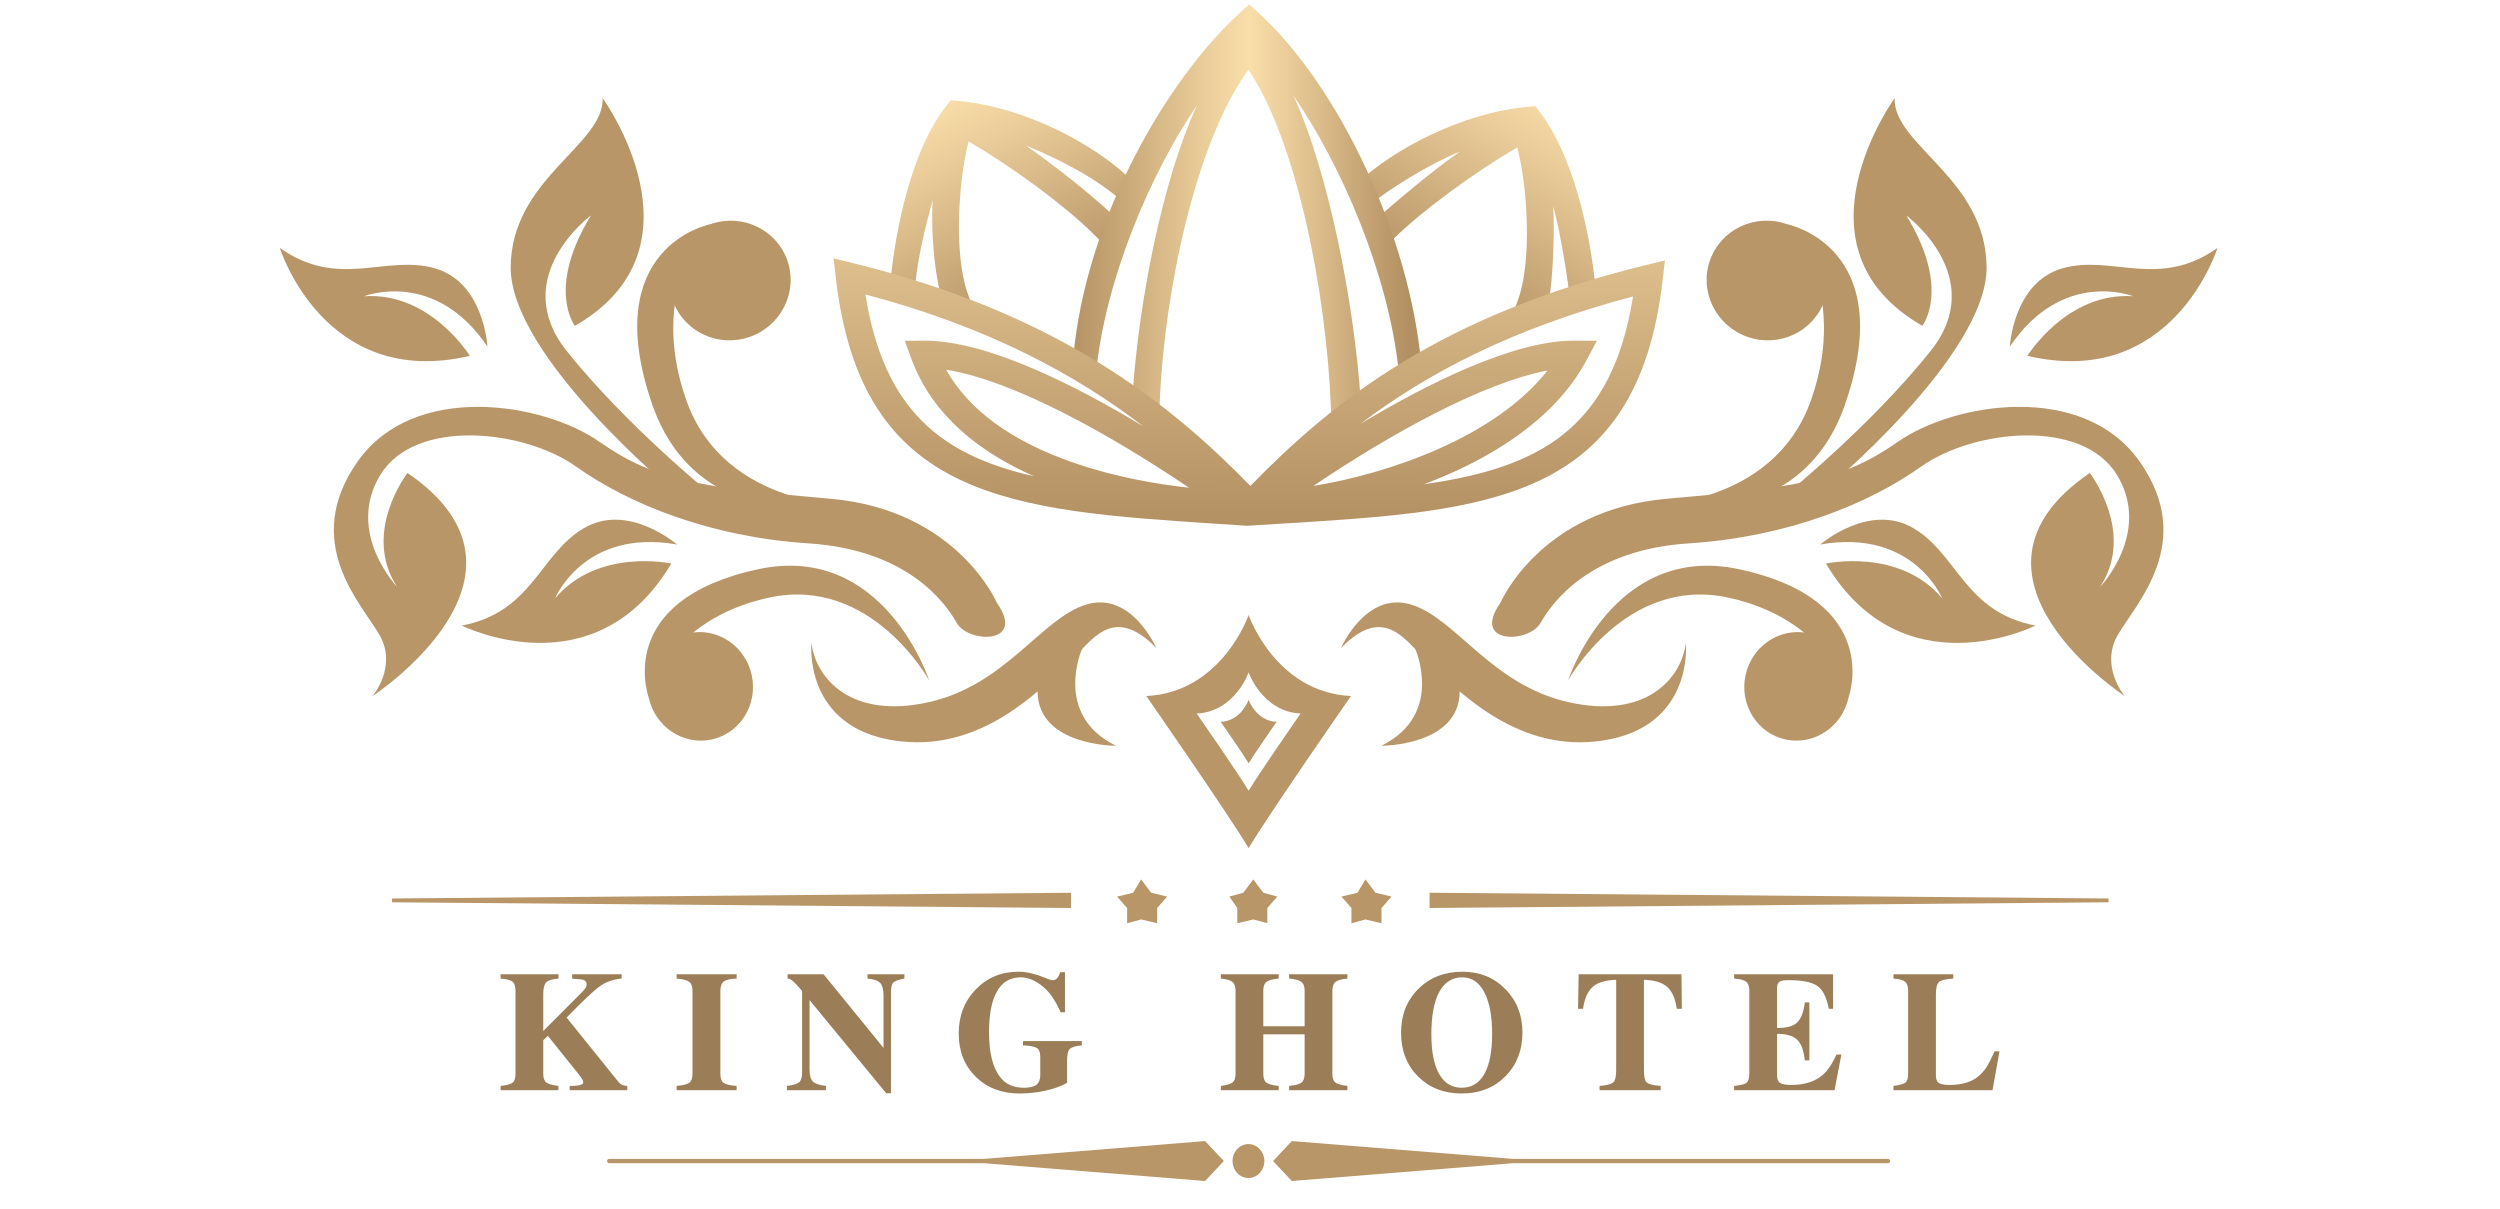 <svg xmlns="http://www.w3.org/2000/svg" xmlns:xlink="http://www.w3.org/1999/xlink" width="426" zoomAndPan="magnify" viewBox="0 0 319.5 154.5" height="206" preserveAspectRatio="xMidYMid meet" version="1.0"><defs><g/><clipPath id="b16aff94e9"><path d="M 256 31 L 283.492 31 L 283.492 47 L 256 47 Z M 256 31 " clip-rule="nonzero"/></clipPath><clipPath id="b705911192"><path d="M 228 12.543 L 254 12.543 L 254 64 L 228 64 Z M 228 12.543 " clip-rule="nonzero"/></clipPath><clipPath id="c8ac5c4743"><path d="M 35.656 31 L 63 31 L 63 47 L 35.656 47 Z M 35.656 31 " clip-rule="nonzero"/></clipPath><clipPath id="bfaa13bbc6"><path d="M 65 12.543 L 91 12.543 L 91 64 L 65 64 Z M 65 12.543 " clip-rule="nonzero"/></clipPath><clipPath id="c2ed85af13"><path d="M 146 78 L 173 78 L 173 108.383 L 146 108.383 Z M 146 78 " clip-rule="nonzero"/></clipPath><clipPath id="2c2a6f2946"><path d="M 172 13 L 204 13 L 204 42 L 172 42 Z M 172 13 " clip-rule="nonzero"/></clipPath><clipPath id="f248cdc251"><path d="M 203.84 36.191 C 203.117 29.09 200.887 19.617 196.785 14.32 L 196.203 13.574 L 195.266 13.656 C 186.672 14.418 178 19.195 173.578 23.312 L 172.699 24.133 L 173.156 25.25 C 173.578 26.285 173.852 26.883 174.098 27.43 C 174.398 28.094 174.664 28.68 175.168 30 L 176.117 32.492 L 178.004 30.613 C 181.598 27.035 188.387 22.043 193.91 18.844 C 195.227 23.887 195.797 33.242 194.035 38.223 L 192.734 41.91 L 196.332 40.41 C 197.434 39.949 198.371 39.695 199.27 39.449 C 200.652 39.07 201.953 38.711 203.188 37.738 L 203.938 37.145 Z M 175.695 28.16 C 175.629 28.023 174.926 27.117 174.859 26.98 C 174.734 26.707 175.016 26.691 174.859 26.336 C 177.285 24.305 182.715 20.918 186.594 19.367 C 183.262 21.641 178.219 25.926 175.695 28.16 Z M 198.57 38.555 C 198.488 38.578 198.031 38.531 197.945 38.555 C 198.461 35.566 198.707 29.668 198.496 26.336 C 199.344 29.391 200.227 34.797 200.57 37.676 C 200.039 37.918 199.332 38.348 198.57 38.555 Z M 198.57 38.555 " clip-rule="nonzero"/></clipPath><linearGradient x1="7612.873" gradientTransform="matrix(0.012, 0, 0, 0.012, 106.535, 0.558)" y1="863.494" x2="5903.265" gradientUnits="userSpaceOnUse" y2="3665.35" id="74063bc6d8"><stop stop-opacity="1" stop-color="rgb(98%, 87.099%, 66.699%)" offset="0"/><stop stop-opacity="1" stop-color="rgb(97.975%, 87.073%, 66.675%)" offset="0.016"/><stop stop-opacity="1" stop-color="rgb(97.818%, 86.903%, 66.515%)" offset="0.023"/><stop stop-opacity="1" stop-color="rgb(97.548%, 86.615%, 66.241%)" offset="0.031"/><stop stop-opacity="1" stop-color="rgb(97.279%, 86.327%, 65.968%)" offset="0.039"/><stop stop-opacity="1" stop-color="rgb(97.009%, 86.038%, 65.695%)" offset="0.047"/><stop stop-opacity="1" stop-color="rgb(96.741%, 85.75%, 65.422%)" offset="0.055"/><stop stop-opacity="1" stop-color="rgb(96.472%, 85.461%, 65.149%)" offset="0.062"/><stop stop-opacity="1" stop-color="rgb(96.202%, 85.173%, 64.876%)" offset="0.07"/><stop stop-opacity="1" stop-color="rgb(95.934%, 84.885%, 64.604%)" offset="0.078"/><stop stop-opacity="1" stop-color="rgb(95.665%, 84.598%, 64.331%)" offset="0.086"/><stop stop-opacity="1" stop-color="rgb(95.395%, 84.309%, 64.058%)" offset="0.094"/><stop stop-opacity="1" stop-color="rgb(95.126%, 84.021%, 63.785%)" offset="0.102"/><stop stop-opacity="1" stop-color="rgb(94.856%, 83.733%, 63.512%)" offset="0.109"/><stop stop-opacity="1" stop-color="rgb(94.588%, 83.444%, 63.239%)" offset="0.117"/><stop stop-opacity="1" stop-color="rgb(94.319%, 83.156%, 62.965%)" offset="0.125"/><stop stop-opacity="1" stop-color="rgb(94.049%, 82.867%, 62.692%)" offset="0.133"/><stop stop-opacity="1" stop-color="rgb(93.781%, 82.579%, 62.419%)" offset="0.141"/><stop stop-opacity="1" stop-color="rgb(93.512%, 82.291%, 62.146%)" offset="0.148"/><stop stop-opacity="1" stop-color="rgb(93.242%, 82.002%, 61.874%)" offset="0.156"/><stop stop-opacity="1" stop-color="rgb(92.973%, 81.714%, 61.601%)" offset="0.164"/><stop stop-opacity="1" stop-color="rgb(92.703%, 81.425%, 61.328%)" offset="0.172"/><stop stop-opacity="1" stop-color="rgb(92.435%, 81.137%, 61.055%)" offset="0.18"/><stop stop-opacity="1" stop-color="rgb(92.166%, 80.849%, 60.782%)" offset="0.188"/><stop stop-opacity="1" stop-color="rgb(91.896%, 80.56%, 60.509%)" offset="0.195"/><stop stop-opacity="1" stop-color="rgb(91.628%, 80.272%, 60.236%)" offset="0.203"/><stop stop-opacity="1" stop-color="rgb(91.359%, 79.984%, 59.962%)" offset="0.211"/><stop stop-opacity="1" stop-color="rgb(91.087%, 79.692%, 59.688%)" offset="0.219"/><stop stop-opacity="1" stop-color="rgb(90.808%, 79.382%, 59.404%)" offset="0.227"/><stop stop-opacity="1" stop-color="rgb(90.523%, 79.057%, 59.111%)" offset="0.234"/><stop stop-opacity="1" stop-color="rgb(90.237%, 78.734%, 58.818%)" offset="0.242"/><stop stop-opacity="1" stop-color="rgb(89.952%, 78.409%, 58.525%)" offset="0.25"/><stop stop-opacity="1" stop-color="rgb(89.668%, 78.084%, 58.232%)" offset="0.258"/><stop stop-opacity="1" stop-color="rgb(89.383%, 77.759%, 57.938%)" offset="0.266"/><stop stop-opacity="1" stop-color="rgb(89.098%, 77.435%, 57.645%)" offset="0.273"/><stop stop-opacity="1" stop-color="rgb(88.812%, 77.11%, 57.352%)" offset="0.281"/><stop stop-opacity="1" stop-color="rgb(88.527%, 76.785%, 57.059%)" offset="0.289"/><stop stop-opacity="1" stop-color="rgb(88.242%, 76.46%, 56.766%)" offset="0.297"/><stop stop-opacity="1" stop-color="rgb(87.956%, 76.137%, 56.473%)" offset="0.305"/><stop stop-opacity="1" stop-color="rgb(87.671%, 75.812%, 56.18%)" offset="0.312"/><stop stop-opacity="1" stop-color="rgb(87.386%, 75.487%, 55.887%)" offset="0.32"/><stop stop-opacity="1" stop-color="rgb(87.1%, 75.162%, 55.592%)" offset="0.328"/><stop stop-opacity="1" stop-color="rgb(86.815%, 74.838%, 55.299%)" offset="0.336"/><stop stop-opacity="1" stop-color="rgb(86.53%, 74.513%, 55.006%)" offset="0.344"/><stop stop-opacity="1" stop-color="rgb(86.244%, 74.188%, 54.713%)" offset="0.352"/><stop stop-opacity="1" stop-color="rgb(85.959%, 73.863%, 54.42%)" offset="0.359"/><stop stop-opacity="1" stop-color="rgb(85.674%, 73.538%, 54.128%)" offset="0.367"/><stop stop-opacity="1" stop-color="rgb(85.388%, 73.215%, 53.835%)" offset="0.375"/><stop stop-opacity="1" stop-color="rgb(85.103%, 72.89%, 53.54%)" offset="0.383"/><stop stop-opacity="1" stop-color="rgb(84.818%, 72.565%, 53.247%)" offset="0.391"/><stop stop-opacity="1" stop-color="rgb(84.532%, 72.24%, 52.954%)" offset="0.398"/><stop stop-opacity="1" stop-color="rgb(84.247%, 71.916%, 52.661%)" offset="0.403"/><stop stop-opacity="1" stop-color="rgb(84.105%, 71.754%, 52.515%)" offset="0.406"/><stop stop-opacity="1" stop-color="rgb(83.961%, 71.591%, 52.368%)" offset="0.414"/><stop stop-opacity="1" stop-color="rgb(83.676%, 71.266%, 52.075%)" offset="0.422"/><stop stop-opacity="1" stop-color="rgb(83.391%, 70.941%, 51.782%)" offset="0.43"/><stop stop-opacity="1" stop-color="rgb(83.105%, 70.618%, 51.489%)" offset="0.438"/><stop stop-opacity="1" stop-color="rgb(82.82%, 70.293%, 51.195%)" offset="0.445"/><stop stop-opacity="1" stop-color="rgb(82.535%, 69.968%, 50.902%)" offset="0.453"/><stop stop-opacity="1" stop-color="rgb(82.249%, 69.643%, 50.609%)" offset="0.461"/><stop stop-opacity="1" stop-color="rgb(81.964%, 69.319%, 50.316%)" offset="0.469"/><stop stop-opacity="1" stop-color="rgb(81.679%, 68.994%, 50.023%)" offset="0.477"/><stop stop-opacity="1" stop-color="rgb(81.393%, 68.669%, 49.73%)" offset="0.484"/><stop stop-opacity="1" stop-color="rgb(81.108%, 68.344%, 49.437%)" offset="0.492"/><stop stop-opacity="1" stop-color="rgb(80.823%, 68.021%, 49.142%)" offset="0.5"/><stop stop-opacity="1" stop-color="rgb(80.537%, 67.696%, 48.849%)" offset="0.508"/><stop stop-opacity="1" stop-color="rgb(80.252%, 67.371%, 48.557%)" offset="0.516"/><stop stop-opacity="1" stop-color="rgb(79.967%, 67.046%, 48.264%)" offset="0.523"/><stop stop-opacity="1" stop-color="rgb(79.681%, 66.721%, 47.971%)" offset="0.531"/><stop stop-opacity="1" stop-color="rgb(79.396%, 66.397%, 47.678%)" offset="0.539"/><stop stop-opacity="1" stop-color="rgb(79.111%, 66.072%, 47.385%)" offset="0.547"/><stop stop-opacity="1" stop-color="rgb(78.825%, 65.747%, 47.092%)" offset="0.555"/><stop stop-opacity="1" stop-color="rgb(78.542%, 65.422%, 46.797%)" offset="0.562"/><stop stop-opacity="1" stop-color="rgb(78.256%, 65.099%, 46.504%)" offset="0.57"/><stop stop-opacity="1" stop-color="rgb(77.971%, 64.774%, 46.211%)" offset="0.578"/><stop stop-opacity="1" stop-color="rgb(77.686%, 64.449%, 45.918%)" offset="0.586"/><stop stop-opacity="1" stop-color="rgb(77.4%, 64.124%, 45.625%)" offset="0.594"/><stop stop-opacity="1" stop-color="rgb(77.115%, 63.8%, 45.332%)" offset="0.597"/><stop stop-opacity="1" stop-color="rgb(76.973%, 63.638%, 45.186%)" offset="0.602"/><stop stop-opacity="1" stop-color="rgb(76.83%, 63.475%, 45.039%)" offset="0.609"/><stop stop-opacity="1" stop-color="rgb(76.546%, 63.156%, 44.748%)" offset="0.617"/><stop stop-opacity="1" stop-color="rgb(76.266%, 62.856%, 44.466%)" offset="0.625"/><stop stop-opacity="1" stop-color="rgb(75.99%, 62.566%, 44.189%)" offset="0.633"/><stop stop-opacity="1" stop-color="rgb(75.714%, 62.277%, 43.915%)" offset="0.641"/><stop stop-opacity="1" stop-color="rgb(75.438%, 61.987%, 43.639%)" offset="0.648"/><stop stop-opacity="1" stop-color="rgb(75.162%, 61.699%, 43.362%)" offset="0.656"/><stop stop-opacity="1" stop-color="rgb(74.886%, 61.409%, 43.086%)" offset="0.664"/><stop stop-opacity="1" stop-color="rgb(74.609%, 61.121%, 42.81%)" offset="0.672"/><stop stop-opacity="1" stop-color="rgb(74.333%, 60.831%, 42.534%)" offset="0.68"/><stop stop-opacity="1" stop-color="rgb(74.057%, 60.542%, 42.258%)" offset="0.688"/><stop stop-opacity="1" stop-color="rgb(73.782%, 60.252%, 41.982%)" offset="0.695"/><stop stop-opacity="1" stop-color="rgb(73.506%, 59.964%, 41.705%)" offset="0.703"/><stop stop-opacity="1" stop-color="rgb(73.23%, 59.674%, 41.429%)" offset="0.711"/><stop stop-opacity="1" stop-color="rgb(72.954%, 59.386%, 41.153%)" offset="0.719"/><stop stop-opacity="1" stop-color="rgb(72.678%, 59.096%, 40.877%)" offset="0.727"/><stop stop-opacity="1" stop-color="rgb(72.401%, 58.806%, 40.601%)" offset="0.734"/><stop stop-opacity="1" stop-color="rgb(72.125%, 58.517%, 40.326%)" offset="0.742"/><stop stop-opacity="1" stop-color="rgb(71.849%, 58.228%, 40.05%)" offset="0.75"/><stop stop-opacity="1" stop-color="rgb(71.573%, 57.939%, 39.774%)" offset="0.758"/><stop stop-opacity="1" stop-color="rgb(71.297%, 57.649%, 39.497%)" offset="0.766"/><stop stop-opacity="1" stop-color="rgb(71.021%, 57.361%, 39.221%)" offset="0.773"/><stop stop-opacity="1" stop-color="rgb(70.744%, 57.071%, 38.945%)" offset="0.781"/><stop stop-opacity="1" stop-color="rgb(70.468%, 56.783%, 38.669%)" offset="0.789"/><stop stop-opacity="1" stop-color="rgb(70.265%, 56.567%, 38.464%)" offset="0.797"/><stop stop-opacity="1" stop-color="rgb(70.2%, 56.499%, 38.399%)" offset="0.812"/><stop stop-opacity="1" stop-color="rgb(70.2%, 56.499%, 38.399%)" offset="0.875"/><stop stop-opacity="1" stop-color="rgb(70.2%, 56.499%, 38.399%)" offset="1"/></linearGradient><clipPath id="0e4a4a5d33"><path d="M 113 12 L 145 12 L 145 42 L 113 42 Z M 113 12 " clip-rule="nonzero"/></clipPath><clipPath id="1a9beda091"><path d="M 144.113 22.551 C 139.691 18.434 131.02 13.656 122.43 12.895 L 121.488 12.812 L 120.91 13.559 C 115.75 20.223 114.207 31.984 113.855 35.43 L 113.758 36.383 L 114.504 36.973 C 115.738 37.949 117.039 38.309 118.422 38.684 C 119.324 38.93 120.258 39.188 121.359 39.645 L 124.961 41.148 L 123.656 37.457 C 121.898 32.477 122.469 23.125 123.785 18.078 C 129.309 21.277 136.094 26.273 139.688 29.852 L 141.574 31.73 L 142.523 29.234 C 143.027 27.918 143.293 27.332 143.594 26.664 C 143.844 26.117 144.113 25.523 144.535 24.488 L 144.996 23.371 Z M 118.613 37.887 C 117.852 37.68 117.477 37.871 116.945 37.629 C 116.945 34.035 118.352 28.633 119.199 25.574 C 118.984 28.906 119.277 34.148 120.277 37.887 C 120.195 37.863 118.695 37.91 118.613 37.887 Z M 142.711 27.508 C 142.648 27.645 143.219 28.262 143.156 28.398 C 140.434 25.578 134.434 20.879 131.102 18.605 C 134.977 20.156 140.27 22.766 143.766 26.055 C 143.613 26.41 142.836 27.234 142.711 27.508 Z M 142.711 27.508 " clip-rule="nonzero"/></clipPath><linearGradient x1="1035.26" gradientTransform="matrix(0.012, 0, 0, 0.012, 106.535, 0.558)" y1="763.196" x2="2491.327" gradientUnits="userSpaceOnUse" y2="3612.022" id="cf4253355f"><stop stop-opacity="1" stop-color="rgb(98%, 87.099%, 66.699%)" offset="0"/><stop stop-opacity="1" stop-color="rgb(98%, 87.099%, 66.699%)" offset="0.062"/><stop stop-opacity="1" stop-color="rgb(97.896%, 86.989%, 66.594%)" offset="0.094"/><stop stop-opacity="1" stop-color="rgb(97.659%, 86.734%, 66.353%)" offset="0.102"/><stop stop-opacity="1" stop-color="rgb(97.389%, 86.446%, 66.08%)" offset="0.109"/><stop stop-opacity="1" stop-color="rgb(97.121%, 86.157%, 65.808%)" offset="0.117"/><stop stop-opacity="1" stop-color="rgb(96.852%, 85.869%, 65.535%)" offset="0.125"/><stop stop-opacity="1" stop-color="rgb(96.582%, 85.58%, 65.262%)" offset="0.133"/><stop stop-opacity="1" stop-color="rgb(96.313%, 85.292%, 64.989%)" offset="0.141"/><stop stop-opacity="1" stop-color="rgb(96.045%, 85.004%, 64.716%)" offset="0.148"/><stop stop-opacity="1" stop-color="rgb(95.775%, 84.715%, 64.442%)" offset="0.156"/><stop stop-opacity="1" stop-color="rgb(95.506%, 84.427%, 64.169%)" offset="0.164"/><stop stop-opacity="1" stop-color="rgb(95.236%, 84.138%, 63.898%)" offset="0.172"/><stop stop-opacity="1" stop-color="rgb(94.968%, 83.852%, 63.625%)" offset="0.18"/><stop stop-opacity="1" stop-color="rgb(94.699%, 83.563%, 63.351%)" offset="0.188"/><stop stop-opacity="1" stop-color="rgb(94.429%, 83.275%, 63.078%)" offset="0.195"/><stop stop-opacity="1" stop-color="rgb(94.16%, 82.986%, 62.805%)" offset="0.203"/><stop stop-opacity="1" stop-color="rgb(93.892%, 82.698%, 62.532%)" offset="0.211"/><stop stop-opacity="1" stop-color="rgb(93.622%, 82.41%, 62.259%)" offset="0.219"/><stop stop-opacity="1" stop-color="rgb(93.353%, 82.121%, 61.987%)" offset="0.227"/><stop stop-opacity="1" stop-color="rgb(93.085%, 81.833%, 61.714%)" offset="0.234"/><stop stop-opacity="1" stop-color="rgb(92.815%, 81.544%, 61.441%)" offset="0.242"/><stop stop-opacity="1" stop-color="rgb(92.546%, 81.256%, 61.168%)" offset="0.25"/><stop stop-opacity="1" stop-color="rgb(92.278%, 80.968%, 60.895%)" offset="0.258"/><stop stop-opacity="1" stop-color="rgb(92.007%, 80.679%, 60.622%)" offset="0.266"/><stop stop-opacity="1" stop-color="rgb(91.739%, 80.391%, 60.349%)" offset="0.273"/><stop stop-opacity="1" stop-color="rgb(91.47%, 80.103%, 60.075%)" offset="0.281"/><stop stop-opacity="1" stop-color="rgb(91.2%, 79.814%, 59.804%)" offset="0.289"/><stop stop-opacity="1" stop-color="rgb(90.926%, 79.514%, 59.523%)" offset="0.297"/><stop stop-opacity="1" stop-color="rgb(90.642%, 79.193%, 59.233%)" offset="0.305"/><stop stop-opacity="1" stop-color="rgb(90.356%, 78.868%, 58.94%)" offset="0.312"/><stop stop-opacity="1" stop-color="rgb(90.071%, 78.543%, 58.647%)" offset="0.32"/><stop stop-opacity="1" stop-color="rgb(89.786%, 78.22%, 58.353%)" offset="0.328"/><stop stop-opacity="1" stop-color="rgb(89.5%, 77.895%, 58.06%)" offset="0.336"/><stop stop-opacity="1" stop-color="rgb(89.215%, 77.57%, 57.767%)" offset="0.344"/><stop stop-opacity="1" stop-color="rgb(88.93%, 77.245%, 57.474%)" offset="0.352"/><stop stop-opacity="1" stop-color="rgb(88.644%, 76.921%, 57.181%)" offset="0.359"/><stop stop-opacity="1" stop-color="rgb(88.361%, 76.596%, 56.888%)" offset="0.362"/><stop stop-opacity="1" stop-color="rgb(88.219%, 76.434%, 56.741%)" offset="0.367"/><stop stop-opacity="1" stop-color="rgb(88.075%, 76.271%, 56.595%)" offset="0.375"/><stop stop-opacity="1" stop-color="rgb(87.79%, 75.948%, 56.302%)" offset="0.383"/><stop stop-opacity="1" stop-color="rgb(87.505%, 75.623%, 56.009%)" offset="0.391"/><stop stop-opacity="1" stop-color="rgb(87.219%, 75.298%, 55.716%)" offset="0.398"/><stop stop-opacity="1" stop-color="rgb(86.934%, 74.973%, 55.421%)" offset="0.406"/><stop stop-opacity="1" stop-color="rgb(86.649%, 74.649%, 55.128%)" offset="0.414"/><stop stop-opacity="1" stop-color="rgb(86.363%, 74.324%, 54.836%)" offset="0.422"/><stop stop-opacity="1" stop-color="rgb(86.078%, 73.999%, 54.543%)" offset="0.43"/><stop stop-opacity="1" stop-color="rgb(85.793%, 73.676%, 54.25%)" offset="0.438"/><stop stop-opacity="1" stop-color="rgb(85.507%, 73.351%, 53.957%)" offset="0.445"/><stop stop-opacity="1" stop-color="rgb(85.222%, 73.026%, 53.664%)" offset="0.453"/><stop stop-opacity="1" stop-color="rgb(84.937%, 72.701%, 53.371%)" offset="0.461"/><stop stop-opacity="1" stop-color="rgb(84.651%, 72.377%, 53.078%)" offset="0.469"/><stop stop-opacity="1" stop-color="rgb(84.366%, 72.052%, 52.785%)" offset="0.477"/><stop stop-opacity="1" stop-color="rgb(84.081%, 71.727%, 52.492%)" offset="0.484"/><stop stop-opacity="1" stop-color="rgb(83.797%, 71.402%, 52.197%)" offset="0.492"/><stop stop-opacity="1" stop-color="rgb(83.511%, 71.078%, 51.904%)" offset="0.5"/><stop stop-opacity="1" stop-color="rgb(83.226%, 70.753%, 51.611%)" offset="0.508"/><stop stop-opacity="1" stop-color="rgb(82.941%, 70.428%, 51.318%)" offset="0.516"/><stop stop-opacity="1" stop-color="rgb(82.655%, 70.105%, 51.025%)" offset="0.523"/><stop stop-opacity="1" stop-color="rgb(82.37%, 69.78%, 50.732%)" offset="0.531"/><stop stop-opacity="1" stop-color="rgb(82.085%, 69.455%, 50.439%)" offset="0.539"/><stop stop-opacity="1" stop-color="rgb(81.799%, 69.13%, 50.146%)" offset="0.547"/><stop stop-opacity="1" stop-color="rgb(81.514%, 68.806%, 49.854%)" offset="0.555"/><stop stop-opacity="1" stop-color="rgb(81.229%, 68.481%, 49.561%)" offset="0.562"/><stop stop-opacity="1" stop-color="rgb(80.943%, 68.156%, 49.266%)" offset="0.57"/><stop stop-opacity="1" stop-color="rgb(80.658%, 67.831%, 48.973%)" offset="0.578"/><stop stop-opacity="1" stop-color="rgb(80.373%, 67.508%, 48.68%)" offset="0.586"/><stop stop-opacity="1" stop-color="rgb(80.087%, 67.183%, 48.387%)" offset="0.594"/><stop stop-opacity="1" stop-color="rgb(79.802%, 66.858%, 48.094%)" offset="0.602"/><stop stop-opacity="1" stop-color="rgb(79.517%, 66.534%, 47.801%)" offset="0.609"/><stop stop-opacity="1" stop-color="rgb(79.231%, 66.209%, 47.508%)" offset="0.617"/><stop stop-opacity="1" stop-color="rgb(78.947%, 65.884%, 47.215%)" offset="0.625"/><stop stop-opacity="1" stop-color="rgb(78.662%, 65.559%, 46.922%)" offset="0.633"/><stop stop-opacity="1" stop-color="rgb(78.377%, 65.236%, 46.629%)" offset="0.638"/><stop stop-opacity="1" stop-color="rgb(78.235%, 65.074%, 46.483%)" offset="0.641"/><stop stop-opacity="1" stop-color="rgb(78.091%, 64.911%, 46.335%)" offset="0.648"/><stop stop-opacity="1" stop-color="rgb(77.806%, 64.586%, 46.042%)" offset="0.656"/><stop stop-opacity="1" stop-color="rgb(77.521%, 64.261%, 45.749%)" offset="0.664"/><stop stop-opacity="1" stop-color="rgb(77.235%, 63.937%, 45.456%)" offset="0.672"/><stop stop-opacity="1" stop-color="rgb(76.95%, 63.612%, 45.163%)" offset="0.68"/><stop stop-opacity="1" stop-color="rgb(76.665%, 63.287%, 44.87%)" offset="0.688"/><stop stop-opacity="1" stop-color="rgb(76.384%, 62.979%, 44.585%)" offset="0.695"/><stop stop-opacity="1" stop-color="rgb(76.108%, 62.689%, 44.307%)" offset="0.703"/><stop stop-opacity="1" stop-color="rgb(75.832%, 62.399%, 44.031%)" offset="0.711"/><stop stop-opacity="1" stop-color="rgb(75.555%, 62.111%, 43.755%)" offset="0.719"/><stop stop-opacity="1" stop-color="rgb(75.279%, 61.821%, 43.48%)" offset="0.727"/><stop stop-opacity="1" stop-color="rgb(75.003%, 61.533%, 43.204%)" offset="0.734"/><stop stop-opacity="1" stop-color="rgb(74.727%, 61.243%, 42.928%)" offset="0.742"/><stop stop-opacity="1" stop-color="rgb(74.451%, 60.954%, 42.651%)" offset="0.75"/><stop stop-opacity="1" stop-color="rgb(74.176%, 60.664%, 42.375%)" offset="0.758"/><stop stop-opacity="1" stop-color="rgb(73.9%, 60.376%, 42.099%)" offset="0.766"/><stop stop-opacity="1" stop-color="rgb(73.624%, 60.086%, 41.823%)" offset="0.773"/><stop stop-opacity="1" stop-color="rgb(73.347%, 59.798%, 41.547%)" offset="0.781"/><stop stop-opacity="1" stop-color="rgb(73.071%, 59.508%, 41.272%)" offset="0.789"/><stop stop-opacity="1" stop-color="rgb(72.795%, 59.219%, 40.996%)" offset="0.797"/><stop stop-opacity="1" stop-color="rgb(72.519%, 58.929%, 40.72%)" offset="0.805"/><stop stop-opacity="1" stop-color="rgb(72.243%, 58.641%, 40.443%)" offset="0.812"/><stop stop-opacity="1" stop-color="rgb(71.967%, 58.351%, 40.167%)" offset="0.82"/><stop stop-opacity="1" stop-color="rgb(71.692%, 58.063%, 39.891%)" offset="0.828"/><stop stop-opacity="1" stop-color="rgb(71.416%, 57.773%, 39.615%)" offset="0.836"/><stop stop-opacity="1" stop-color="rgb(71.14%, 57.484%, 39.339%)" offset="0.844"/><stop stop-opacity="1" stop-color="rgb(70.863%, 57.195%, 39.062%)" offset="0.852"/><stop stop-opacity="1" stop-color="rgb(70.587%, 56.906%, 38.788%)" offset="0.859"/><stop stop-opacity="1" stop-color="rgb(70.325%, 56.63%, 38.524%)" offset="0.875"/><stop stop-opacity="1" stop-color="rgb(70.2%, 56.499%, 38.399%)" offset="1"/></linearGradient><clipPath id="3ed7d54852"><path d="M 137 0.559 L 182 0.559 L 182 56 L 137 56 Z M 137 0.559 " clip-rule="nonzero"/></clipPath><clipPath id="d6243f061e"><path d="M 181.625 46.508 C 180.195 30.41 171.246 11.109 160.809 1.613 L 159.648 0.559 L 158.484 1.613 C 149.074 10.172 138.73 28.066 137.164 45.703 L 137.078 46.699 L 138.098 47.426 C 140.559 49.18 143.352 51.168 145.34 52.906 L 148.07 55.297 L 148.207 51.66 C 148.754 37.234 152.875 18.035 159.543 8.926 C 165.68 17.926 169.527 37.363 170.086 52.125 L 170.223 55.762 L 172.957 53.371 C 174.109 52.359 175.816 51.312 177.469 50.297 C 178.633 49.578 179.84 48.836 180.902 48.082 L 181.715 47.504 Z M 144.766 50.109 C 143.398 49.066 141.438 48.977 140.047 47.984 C 141.156 35.82 147.086 22.078 152.973 13.465 C 148.543 23.043 145.586 38.453 144.766 50.109 Z M 176.137 50.609 C 175.375 51.078 174.637 50.68 173.891 51.168 C 173.078 38.691 169.75 21.902 165.301 12.219 C 171.328 20.93 177.418 34.891 178.746 47.359 C 177.98 47.867 176.953 50.105 176.137 50.609 Z M 176.137 50.609 " clip-rule="nonzero"/></clipPath><linearGradient x1="2484.8" gradientTransform="matrix(0.012, 0, 0, 0.012, 106.535, 0.558)" y1="2234.727" x2="6116.501" gradientUnits="userSpaceOnUse" y2="2234.727" id="81fc64d078"><stop stop-opacity="1" stop-color="rgb(70.2%, 56.499%, 38.399%)" offset="0"/><stop stop-opacity="1" stop-color="rgb(70.403%, 56.721%, 38.605%)" offset="0.004"/><stop stop-opacity="1" stop-color="rgb(70.605%, 56.946%, 38.811%)" offset="0.008"/><stop stop-opacity="1" stop-color="rgb(70.81%, 57.169%, 39.017%)" offset="0.012"/><stop stop-opacity="1" stop-color="rgb(71.014%, 57.393%, 39.224%)" offset="0.016"/><stop stop-opacity="1" stop-color="rgb(71.217%, 57.617%, 39.43%)" offset="0.02"/><stop stop-opacity="1" stop-color="rgb(71.422%, 57.841%, 39.638%)" offset="0.023"/><stop stop-opacity="1" stop-color="rgb(71.626%, 58.066%, 39.844%)" offset="0.027"/><stop stop-opacity="1" stop-color="rgb(71.831%, 58.29%, 40.05%)" offset="0.031"/><stop stop-opacity="1" stop-color="rgb(72.034%, 58.513%, 40.256%)" offset="0.035"/><stop stop-opacity="1" stop-color="rgb(72.238%, 58.737%, 40.463%)" offset="0.039"/><stop stop-opacity="1" stop-color="rgb(72.443%, 58.961%, 40.669%)" offset="0.043"/><stop stop-opacity="1" stop-color="rgb(72.647%, 59.186%, 40.877%)" offset="0.047"/><stop stop-opacity="1" stop-color="rgb(72.85%, 59.409%, 41.083%)" offset="0.051"/><stop stop-opacity="1" stop-color="rgb(73.055%, 59.633%, 41.289%)" offset="0.055"/><stop stop-opacity="1" stop-color="rgb(73.257%, 59.857%, 41.495%)" offset="0.059"/><stop stop-opacity="1" stop-color="rgb(73.462%, 60.081%, 41.702%)" offset="0.062"/><stop stop-opacity="1" stop-color="rgb(73.666%, 60.304%, 41.908%)" offset="0.066"/><stop stop-opacity="1" stop-color="rgb(73.871%, 60.529%, 42.116%)" offset="0.07"/><stop stop-opacity="1" stop-color="rgb(74.074%, 60.753%, 42.322%)" offset="0.074"/><stop stop-opacity="1" stop-color="rgb(74.278%, 60.977%, 42.528%)" offset="0.078"/><stop stop-opacity="1" stop-color="rgb(74.483%, 61.2%, 42.734%)" offset="0.082"/><stop stop-opacity="1" stop-color="rgb(74.687%, 61.424%, 42.941%)" offset="0.086"/><stop stop-opacity="1" stop-color="rgb(74.89%, 61.649%, 43.147%)" offset="0.09"/><stop stop-opacity="1" stop-color="rgb(75.095%, 61.873%, 43.355%)" offset="0.094"/><stop stop-opacity="1" stop-color="rgb(75.298%, 62.096%, 43.561%)" offset="0.098"/><stop stop-opacity="1" stop-color="rgb(75.502%, 62.32%, 43.767%)" offset="0.102"/><stop stop-opacity="1" stop-color="rgb(75.706%, 62.544%, 43.973%)" offset="0.105"/><stop stop-opacity="1" stop-color="rgb(75.911%, 62.769%, 44.18%)" offset="0.109"/><stop stop-opacity="1" stop-color="rgb(76.114%, 62.991%, 44.386%)" offset="0.113"/><stop stop-opacity="1" stop-color="rgb(76.318%, 63.216%, 44.594%)" offset="0.117"/><stop stop-opacity="1" stop-color="rgb(76.523%, 63.44%, 44.8%)" offset="0.121"/><stop stop-opacity="1" stop-color="rgb(76.727%, 63.664%, 45.006%)" offset="0.125"/><stop stop-opacity="1" stop-color="rgb(76.93%, 63.887%, 45.212%)" offset="0.129"/><stop stop-opacity="1" stop-color="rgb(77.135%, 64.111%, 45.419%)" offset="0.133"/><stop stop-opacity="1" stop-color="rgb(77.339%, 64.336%, 45.625%)" offset="0.137"/><stop stop-opacity="1" stop-color="rgb(77.544%, 64.56%, 45.833%)" offset="0.141"/><stop stop-opacity="1" stop-color="rgb(77.747%, 64.783%, 46.039%)" offset="0.145"/><stop stop-opacity="1" stop-color="rgb(77.951%, 65.007%, 46.245%)" offset="0.148"/><stop stop-opacity="1" stop-color="rgb(78.154%, 65.231%, 46.451%)" offset="0.152"/><stop stop-opacity="1" stop-color="rgb(78.358%, 65.456%, 46.658%)" offset="0.156"/><stop stop-opacity="1" stop-color="rgb(78.569%, 65.689%, 46.873%)" offset="0.16"/><stop stop-opacity="1" stop-color="rgb(78.781%, 65.924%, 47.09%)" offset="0.164"/><stop stop-opacity="1" stop-color="rgb(78.993%, 66.159%, 47.307%)" offset="0.168"/><stop stop-opacity="1" stop-color="rgb(79.205%, 66.396%, 47.523%)" offset="0.172"/><stop stop-opacity="1" stop-color="rgb(79.417%, 66.631%, 47.74%)" offset="0.176"/><stop stop-opacity="1" stop-color="rgb(79.63%, 66.867%, 47.957%)" offset="0.18"/><stop stop-opacity="1" stop-color="rgb(79.84%, 67.102%, 48.174%)" offset="0.184"/><stop stop-opacity="1" stop-color="rgb(80.052%, 67.339%, 48.39%)" offset="0.188"/><stop stop-opacity="1" stop-color="rgb(80.264%, 67.574%, 48.607%)" offset="0.191"/><stop stop-opacity="1" stop-color="rgb(80.476%, 67.809%, 48.824%)" offset="0.195"/><stop stop-opacity="1" stop-color="rgb(80.688%, 68.044%, 49.04%)" offset="0.199"/><stop stop-opacity="1" stop-color="rgb(80.901%, 68.28%, 49.257%)" offset="0.203"/><stop stop-opacity="1" stop-color="rgb(81.113%, 68.515%, 49.474%)" offset="0.207"/><stop stop-opacity="1" stop-color="rgb(81.325%, 68.752%, 49.69%)" offset="0.211"/><stop stop-opacity="1" stop-color="rgb(81.537%, 68.987%, 49.907%)" offset="0.215"/><stop stop-opacity="1" stop-color="rgb(81.749%, 69.223%, 50.124%)" offset="0.219"/><stop stop-opacity="1" stop-color="rgb(81.96%, 69.458%, 50.34%)" offset="0.223"/><stop stop-opacity="1" stop-color="rgb(82.172%, 69.695%, 50.557%)" offset="0.227"/><stop stop-opacity="1" stop-color="rgb(82.384%, 69.93%, 50.774%)" offset="0.23"/><stop stop-opacity="1" stop-color="rgb(82.596%, 70.166%, 50.99%)" offset="0.234"/><stop stop-opacity="1" stop-color="rgb(82.808%, 70.401%, 51.207%)" offset="0.238"/><stop stop-opacity="1" stop-color="rgb(83.02%, 70.638%, 51.424%)" offset="0.242"/><stop stop-opacity="1" stop-color="rgb(83.232%, 70.872%, 51.64%)" offset="0.246"/><stop stop-opacity="1" stop-color="rgb(83.444%, 71.109%, 51.857%)" offset="0.25"/><stop stop-opacity="1" stop-color="rgb(83.655%, 71.344%, 52.074%)" offset="0.254"/><stop stop-opacity="1" stop-color="rgb(83.867%, 71.579%, 52.29%)" offset="0.258"/><stop stop-opacity="1" stop-color="rgb(84.079%, 71.814%, 52.507%)" offset="0.262"/><stop stop-opacity="1" stop-color="rgb(84.291%, 72.05%, 52.724%)" offset="0.266"/><stop stop-opacity="1" stop-color="rgb(84.503%, 72.285%, 52.94%)" offset="0.27"/><stop stop-opacity="1" stop-color="rgb(84.715%, 72.522%, 53.157%)" offset="0.273"/><stop stop-opacity="1" stop-color="rgb(84.927%, 72.757%, 53.374%)" offset="0.277"/><stop stop-opacity="1" stop-color="rgb(85.139%, 72.993%, 53.59%)" offset="0.281"/><stop stop-opacity="1" stop-color="rgb(85.35%, 73.228%, 53.807%)" offset="0.285"/><stop stop-opacity="1" stop-color="rgb(85.562%, 73.465%, 54.024%)" offset="0.289"/><stop stop-opacity="1" stop-color="rgb(85.774%, 73.7%, 54.24%)" offset="0.293"/><stop stop-opacity="1" stop-color="rgb(85.986%, 73.936%, 54.457%)" offset="0.297"/><stop stop-opacity="1" stop-color="rgb(86.198%, 74.171%, 54.674%)" offset="0.301"/><stop stop-opacity="1" stop-color="rgb(86.411%, 74.408%, 54.89%)" offset="0.305"/><stop stop-opacity="1" stop-color="rgb(86.623%, 74.643%, 55.107%)" offset="0.309"/><stop stop-opacity="1" stop-color="rgb(86.835%, 74.878%, 55.324%)" offset="0.312"/><stop stop-opacity="1" stop-color="rgb(87.047%, 75.113%, 55.54%)" offset="0.316"/><stop stop-opacity="1" stop-color="rgb(87.259%, 75.349%, 55.757%)" offset="0.32"/><stop stop-opacity="1" stop-color="rgb(87.469%, 75.584%, 55.974%)" offset="0.324"/><stop stop-opacity="1" stop-color="rgb(87.682%, 75.821%, 56.19%)" offset="0.328"/><stop stop-opacity="1" stop-color="rgb(87.894%, 76.056%, 56.407%)" offset="0.332"/><stop stop-opacity="1" stop-color="rgb(88.106%, 76.292%, 56.624%)" offset="0.336"/><stop stop-opacity="1" stop-color="rgb(88.318%, 76.527%, 56.841%)" offset="0.34"/><stop stop-opacity="1" stop-color="rgb(88.53%, 76.764%, 57.057%)" offset="0.344"/><stop stop-opacity="1" stop-color="rgb(88.742%, 76.999%, 57.274%)" offset="0.348"/><stop stop-opacity="1" stop-color="rgb(88.954%, 77.235%, 57.491%)" offset="0.352"/><stop stop-opacity="1" stop-color="rgb(89.165%, 77.47%, 57.707%)" offset="0.355"/><stop stop-opacity="1" stop-color="rgb(89.377%, 77.707%, 57.924%)" offset="0.359"/><stop stop-opacity="1" stop-color="rgb(89.589%, 77.942%, 58.141%)" offset="0.363"/><stop stop-opacity="1" stop-color="rgb(89.801%, 78.178%, 58.357%)" offset="0.367"/><stop stop-opacity="1" stop-color="rgb(90.013%, 78.413%, 58.574%)" offset="0.371"/><stop stop-opacity="1" stop-color="rgb(90.225%, 78.648%, 58.791%)" offset="0.375"/><stop stop-opacity="1" stop-color="rgb(90.437%, 78.883%, 59.007%)" offset="0.379"/><stop stop-opacity="1" stop-color="rgb(90.649%, 79.12%, 59.224%)" offset="0.383"/><stop stop-opacity="1" stop-color="rgb(90.862%, 79.355%, 59.441%)" offset="0.387"/><stop stop-opacity="1" stop-color="rgb(91.074%, 79.591%, 59.657%)" offset="0.391"/><stop stop-opacity="1" stop-color="rgb(91.284%, 79.826%, 59.874%)" offset="0.395"/><stop stop-opacity="1" stop-color="rgb(91.496%, 80.063%, 60.091%)" offset="0.398"/><stop stop-opacity="1" stop-color="rgb(91.701%, 80.289%, 60.298%)" offset="0.402"/><stop stop-opacity="1" stop-color="rgb(91.905%, 80.515%, 60.507%)" offset="0.406"/><stop stop-opacity="1" stop-color="rgb(92.091%, 80.716%, 60.696%)" offset="0.41"/><stop stop-opacity="1" stop-color="rgb(92.279%, 80.917%, 60.886%)" offset="0.414"/><stop stop-opacity="1" stop-color="rgb(92.465%, 81.119%, 61.075%)" offset="0.418"/><stop stop-opacity="1" stop-color="rgb(92.651%, 81.32%, 61.266%)" offset="0.422"/><stop stop-opacity="1" stop-color="rgb(92.838%, 81.522%, 61.455%)" offset="0.426"/><stop stop-opacity="1" stop-color="rgb(93.024%, 81.723%, 61.644%)" offset="0.43"/><stop stop-opacity="1" stop-color="rgb(93.21%, 81.924%, 61.833%)" offset="0.434"/><stop stop-opacity="1" stop-color="rgb(93.396%, 82.126%, 62.022%)" offset="0.438"/><stop stop-opacity="1" stop-color="rgb(93.582%, 82.326%, 62.212%)" offset="0.441"/><stop stop-opacity="1" stop-color="rgb(93.768%, 82.527%, 62.401%)" offset="0.445"/><stop stop-opacity="1" stop-color="rgb(93.954%, 82.729%, 62.59%)" offset="0.449"/><stop stop-opacity="1" stop-color="rgb(94.142%, 82.93%, 62.779%)" offset="0.453"/><stop stop-opacity="1" stop-color="rgb(94.328%, 83.131%, 62.968%)" offset="0.457"/><stop stop-opacity="1" stop-color="rgb(94.514%, 83.333%, 63.158%)" offset="0.461"/><stop stop-opacity="1" stop-color="rgb(94.701%, 83.534%, 63.347%)" offset="0.465"/><stop stop-opacity="1" stop-color="rgb(94.887%, 83.736%, 63.536%)" offset="0.469"/><stop stop-opacity="1" stop-color="rgb(95.073%, 83.937%, 63.725%)" offset="0.473"/><stop stop-opacity="1" stop-color="rgb(95.259%, 84.138%, 63.914%)" offset="0.477"/><stop stop-opacity="1" stop-color="rgb(95.445%, 84.34%, 64.104%)" offset="0.48"/><stop stop-opacity="1" stop-color="rgb(95.631%, 84.541%, 64.294%)" offset="0.484"/><stop stop-opacity="1" stop-color="rgb(95.818%, 84.743%, 64.484%)" offset="0.488"/><stop stop-opacity="1" stop-color="rgb(96.005%, 84.944%, 64.673%)" offset="0.492"/><stop stop-opacity="1" stop-color="rgb(96.191%, 85.146%, 64.862%)" offset="0.496"/><stop stop-opacity="1" stop-color="rgb(96.378%, 85.347%, 65.051%)" offset="0.5"/><stop stop-opacity="1" stop-color="rgb(96.564%, 85.547%, 65.24%)" offset="0.504"/><stop stop-opacity="1" stop-color="rgb(96.75%, 85.748%, 65.43%)" offset="0.508"/><stop stop-opacity="1" stop-color="rgb(96.936%, 85.95%, 65.619%)" offset="0.512"/><stop stop-opacity="1" stop-color="rgb(97.122%, 86.151%, 65.808%)" offset="0.516"/><stop stop-opacity="1" stop-color="rgb(97.308%, 86.353%, 65.997%)" offset="0.52"/><stop stop-opacity="1" stop-color="rgb(97.495%, 86.554%, 66.187%)" offset="0.523"/><stop stop-opacity="1" stop-color="rgb(97.681%, 86.755%, 66.376%)" offset="0.527"/><stop stop-opacity="1" stop-color="rgb(97.868%, 86.957%, 66.565%)" offset="0.531"/><stop stop-opacity="1" stop-color="rgb(97.787%, 86.871%, 66.484%)" offset="0.539"/><stop stop-opacity="1" stop-color="rgb(97.481%, 86.543%, 66.173%)" offset="0.543"/><stop stop-opacity="1" stop-color="rgb(97.255%, 86.302%, 65.944%)" offset="0.547"/><stop stop-opacity="1" stop-color="rgb(97.029%, 86.06%, 65.715%)" offset="0.551"/><stop stop-opacity="1" stop-color="rgb(96.803%, 85.817%, 65.486%)" offset="0.555"/><stop stop-opacity="1" stop-color="rgb(96.577%, 85.574%, 65.256%)" offset="0.559"/><stop stop-opacity="1" stop-color="rgb(96.352%, 85.333%, 65.027%)" offset="0.562"/><stop stop-opacity="1" stop-color="rgb(96.124%, 85.091%, 64.798%)" offset="0.566"/><stop stop-opacity="1" stop-color="rgb(95.898%, 84.85%, 64.569%)" offset="0.57"/><stop stop-opacity="1" stop-color="rgb(95.673%, 84.607%, 64.34%)" offset="0.574"/><stop stop-opacity="1" stop-color="rgb(95.447%, 84.364%, 64.111%)" offset="0.578"/><stop stop-opacity="1" stop-color="rgb(95.221%, 84.122%, 63.881%)" offset="0.582"/><stop stop-opacity="1" stop-color="rgb(94.995%, 83.881%, 63.652%)" offset="0.586"/><stop stop-opacity="1" stop-color="rgb(94.769%, 83.638%, 63.423%)" offset="0.59"/><stop stop-opacity="1" stop-color="rgb(94.543%, 83.397%, 63.194%)" offset="0.594"/><stop stop-opacity="1" stop-color="rgb(94.318%, 83.154%, 62.964%)" offset="0.598"/><stop stop-opacity="1" stop-color="rgb(94.092%, 82.912%, 62.735%)" offset="0.602"/><stop stop-opacity="1" stop-color="rgb(93.864%, 82.669%, 62.506%)" offset="0.605"/><stop stop-opacity="1" stop-color="rgb(93.639%, 82.428%, 62.277%)" offset="0.609"/><stop stop-opacity="1" stop-color="rgb(93.413%, 82.185%, 62.047%)" offset="0.613"/><stop stop-opacity="1" stop-color="rgb(93.187%, 81.943%, 61.818%)" offset="0.617"/><stop stop-opacity="1" stop-color="rgb(92.961%, 81.7%, 61.589%)" offset="0.621"/><stop stop-opacity="1" stop-color="rgb(92.735%, 81.459%, 61.36%)" offset="0.625"/><stop stop-opacity="1" stop-color="rgb(92.509%, 81.216%, 61.13%)" offset="0.629"/><stop stop-opacity="1" stop-color="rgb(92.284%, 80.975%, 60.901%)" offset="0.633"/><stop stop-opacity="1" stop-color="rgb(92.058%, 80.733%, 60.672%)" offset="0.637"/><stop stop-opacity="1" stop-color="rgb(91.832%, 80.49%, 60.443%)" offset="0.641"/><stop stop-opacity="1" stop-color="rgb(91.605%, 80.247%, 60.214%)" offset="0.645"/><stop stop-opacity="1" stop-color="rgb(91.379%, 80.006%, 59.985%)" offset="0.648"/><stop stop-opacity="1" stop-color="rgb(91.151%, 79.759%, 59.753%)" offset="0.652"/><stop stop-opacity="1" stop-color="rgb(90.924%, 79.514%, 59.521%)" offset="0.656"/><stop stop-opacity="1" stop-color="rgb(90.686%, 79.242%, 59.276%)" offset="0.66"/><stop stop-opacity="1" stop-color="rgb(90.448%, 78.972%, 59.032%)" offset="0.664"/><stop stop-opacity="1" stop-color="rgb(90.21%, 78.7%, 58.788%)" offset="0.668"/><stop stop-opacity="1" stop-color="rgb(89.972%, 78.43%, 58.543%)" offset="0.672"/><stop stop-opacity="1" stop-color="rgb(89.734%, 78.159%, 58.298%)" offset="0.676"/><stop stop-opacity="1" stop-color="rgb(89.496%, 77.888%, 58.054%)" offset="0.68"/><stop stop-opacity="1" stop-color="rgb(89.258%, 77.617%, 57.809%)" offset="0.684"/><stop stop-opacity="1" stop-color="rgb(89.02%, 77.347%, 57.565%)" offset="0.688"/><stop stop-opacity="1" stop-color="rgb(88.782%, 77.075%, 57.32%)" offset="0.691"/><stop stop-opacity="1" stop-color="rgb(88.544%, 76.805%, 57.075%)" offset="0.695"/><stop stop-opacity="1" stop-color="rgb(88.306%, 76.534%, 56.831%)" offset="0.699"/><stop stop-opacity="1" stop-color="rgb(88.068%, 76.263%, 56.587%)" offset="0.703"/><stop stop-opacity="1" stop-color="rgb(87.83%, 75.992%, 56.342%)" offset="0.707"/><stop stop-opacity="1" stop-color="rgb(87.592%, 75.722%, 56.097%)" offset="0.711"/><stop stop-opacity="1" stop-color="rgb(87.354%, 75.45%, 55.853%)" offset="0.715"/><stop stop-opacity="1" stop-color="rgb(87.115%, 75.18%, 55.609%)" offset="0.719"/><stop stop-opacity="1" stop-color="rgb(86.877%, 74.908%, 55.363%)" offset="0.723"/><stop stop-opacity="1" stop-color="rgb(86.639%, 74.638%, 55.119%)" offset="0.727"/><stop stop-opacity="1" stop-color="rgb(86.401%, 74.367%, 54.875%)" offset="0.73"/><stop stop-opacity="1" stop-color="rgb(86.163%, 74.097%, 54.631%)" offset="0.734"/><stop stop-opacity="1" stop-color="rgb(85.925%, 73.825%, 54.385%)" offset="0.738"/><stop stop-opacity="1" stop-color="rgb(85.687%, 73.555%, 54.141%)" offset="0.742"/><stop stop-opacity="1" stop-color="rgb(85.449%, 73.283%, 53.896%)" offset="0.746"/><stop stop-opacity="1" stop-color="rgb(85.211%, 73.013%, 53.651%)" offset="0.75"/><stop stop-opacity="1" stop-color="rgb(84.973%, 72.742%, 53.407%)" offset="0.754"/><stop stop-opacity="1" stop-color="rgb(84.735%, 72.472%, 53.163%)" offset="0.758"/><stop stop-opacity="1" stop-color="rgb(84.497%, 72.2%, 52.917%)" offset="0.762"/><stop stop-opacity="1" stop-color="rgb(84.259%, 71.93%, 52.673%)" offset="0.766"/><stop stop-opacity="1" stop-color="rgb(84.021%, 71.658%, 52.429%)" offset="0.77"/><stop stop-opacity="1" stop-color="rgb(83.784%, 71.388%, 52.185%)" offset="0.773"/><stop stop-opacity="1" stop-color="rgb(83.546%, 71.117%, 51.939%)" offset="0.777"/><stop stop-opacity="1" stop-color="rgb(83.308%, 70.847%, 51.695%)" offset="0.781"/><stop stop-opacity="1" stop-color="rgb(83.07%, 70.575%, 51.451%)" offset="0.785"/><stop stop-opacity="1" stop-color="rgb(82.832%, 70.305%, 51.207%)" offset="0.789"/><stop stop-opacity="1" stop-color="rgb(82.594%, 70.033%, 50.961%)" offset="0.793"/><stop stop-opacity="1" stop-color="rgb(82.356%, 69.763%, 50.717%)" offset="0.797"/><stop stop-opacity="1" stop-color="rgb(82.118%, 69.492%, 50.473%)" offset="0.801"/><stop stop-opacity="1" stop-color="rgb(81.88%, 69.221%, 50.229%)" offset="0.805"/><stop stop-opacity="1" stop-color="rgb(81.642%, 68.95%, 49.983%)" offset="0.809"/><stop stop-opacity="1" stop-color="rgb(81.404%, 68.68%, 49.739%)" offset="0.812"/><stop stop-opacity="1" stop-color="rgb(81.166%, 68.408%, 49.493%)" offset="0.816"/><stop stop-opacity="1" stop-color="rgb(80.928%, 68.138%, 49.249%)" offset="0.82"/><stop stop-opacity="1" stop-color="rgb(80.69%, 67.867%, 49.005%)" offset="0.824"/><stop stop-opacity="1" stop-color="rgb(80.452%, 67.596%, 48.761%)" offset="0.828"/><stop stop-opacity="1" stop-color="rgb(80.214%, 67.325%, 48.515%)" offset="0.832"/><stop stop-opacity="1" stop-color="rgb(79.976%, 67.055%, 48.271%)" offset="0.836"/><stop stop-opacity="1" stop-color="rgb(79.738%, 66.783%, 48.027%)" offset="0.84"/><stop stop-opacity="1" stop-color="rgb(79.5%, 66.513%, 47.783%)" offset="0.844"/><stop stop-opacity="1" stop-color="rgb(79.262%, 66.243%, 47.537%)" offset="0.848"/><stop stop-opacity="1" stop-color="rgb(79.024%, 65.973%, 47.293%)" offset="0.852"/><stop stop-opacity="1" stop-color="rgb(78.786%, 65.701%, 47.049%)" offset="0.855"/><stop stop-opacity="1" stop-color="rgb(78.548%, 65.431%, 46.805%)" offset="0.859"/><stop stop-opacity="1" stop-color="rgb(78.31%, 65.16%, 46.559%)" offset="0.863"/><stop stop-opacity="1" stop-color="rgb(78.072%, 64.89%, 46.315%)" offset="0.867"/><stop stop-opacity="1" stop-color="rgb(77.834%, 64.618%, 46.071%)" offset="0.871"/><stop stop-opacity="1" stop-color="rgb(77.596%, 64.348%, 45.827%)" offset="0.875"/><stop stop-opacity="1" stop-color="rgb(77.357%, 64.076%, 45.581%)" offset="0.879"/><stop stop-opacity="1" stop-color="rgb(77.119%, 63.806%, 45.337%)" offset="0.883"/><stop stop-opacity="1" stop-color="rgb(76.881%, 63.535%, 45.093%)" offset="0.887"/><stop stop-opacity="1" stop-color="rgb(76.643%, 63.264%, 44.849%)" offset="0.891"/><stop stop-opacity="1" stop-color="rgb(76.411%, 63.014%, 44.614%)" offset="0.895"/><stop stop-opacity="1" stop-color="rgb(76.18%, 62.764%, 44.379%)" offset="0.898"/><stop stop-opacity="1" stop-color="rgb(75.949%, 62.523%, 44.148%)" offset="0.902"/><stop stop-opacity="1" stop-color="rgb(75.719%, 62.282%, 43.919%)" offset="0.906"/><stop stop-opacity="1" stop-color="rgb(75.488%, 62.041%, 43.689%)" offset="0.91"/><stop stop-opacity="1" stop-color="rgb(75.259%, 61.8%, 43.459%)" offset="0.914"/><stop stop-opacity="1" stop-color="rgb(75.029%, 61.559%, 43.228%)" offset="0.918"/><stop stop-opacity="1" stop-color="rgb(74.799%, 61.317%, 42.999%)" offset="0.922"/><stop stop-opacity="1" stop-color="rgb(74.568%, 61.076%, 42.769%)" offset="0.926"/><stop stop-opacity="1" stop-color="rgb(74.339%, 60.837%, 42.538%)" offset="0.93"/><stop stop-opacity="1" stop-color="rgb(74.109%, 60.596%, 42.308%)" offset="0.934"/><stop stop-opacity="1" stop-color="rgb(73.878%, 60.355%, 42.079%)" offset="0.938"/><stop stop-opacity="1" stop-color="rgb(73.648%, 60.114%, 41.849%)" offset="0.941"/><stop stop-opacity="1" stop-color="rgb(73.419%, 59.872%, 41.62%)" offset="0.945"/><stop stop-opacity="1" stop-color="rgb(73.189%, 59.631%, 41.389%)" offset="0.949"/><stop stop-opacity="1" stop-color="rgb(72.96%, 59.39%, 41.159%)" offset="0.953"/><stop stop-opacity="1" stop-color="rgb(72.729%, 59.149%, 40.929%)" offset="0.957"/><stop stop-opacity="1" stop-color="rgb(72.499%, 58.908%, 40.7%)" offset="0.961"/><stop stop-opacity="1" stop-color="rgb(72.269%, 58.667%, 40.469%)" offset="0.965"/><stop stop-opacity="1" stop-color="rgb(72.04%, 58.427%, 40.239%)" offset="0.969"/><stop stop-opacity="1" stop-color="rgb(71.809%, 58.186%, 40.009%)" offset="0.973"/><stop stop-opacity="1" stop-color="rgb(71.579%, 57.945%, 39.78%)" offset="0.977"/><stop stop-opacity="1" stop-color="rgb(71.349%, 57.704%, 39.549%)" offset="0.98"/><stop stop-opacity="1" stop-color="rgb(71.12%, 57.463%, 39.319%)" offset="0.984"/><stop stop-opacity="1" stop-color="rgb(70.889%, 57.222%, 39.088%)" offset="0.988"/><stop stop-opacity="1" stop-color="rgb(70.659%, 56.981%, 38.86%)" offset="0.992"/><stop stop-opacity="1" stop-color="rgb(70.428%, 56.74%, 38.629%)" offset="0.996"/><stop stop-opacity="1" stop-color="rgb(70.2%, 56.499%, 38.399%)" offset="1"/></linearGradient><clipPath id="297b21d25d"><path d="M 106.492 33 L 212.816 33 L 212.816 67.195 L 106.492 67.195 Z M 106.492 33 " clip-rule="nonzero"/></clipPath><clipPath id="34741dbb3d"><path d="M 210.355 33.871 C 184.223 40.277 170.469 51.133 159.801 62.102 C 149.445 51.477 135.148 40.035 108.949 33.613 L 106.535 33.023 L 106.82 35.504 C 110.07 63.973 129.254 65.227 155.809 66.961 L 159.391 67.195 L 163.934 66.914 C 190.242 65.289 209.25 64.117 212.488 35.762 L 212.773 33.281 Z M 110.602 37.629 C 126.41 41.82 137.559 47.934 146.105 54.477 C 137.277 49.152 126.027 43.492 118.102 43.535 L 115.629 43.551 L 116.484 45.879 C 119.18 53.184 125.348 57.863 132.145 60.863 C 120.348 58.203 112.961 52.449 110.602 37.629 Z M 137.266 59.156 C 129.281 56.398 123.797 52.398 120.922 47.246 C 129.355 48.578 141.746 55.418 151.953 62.328 C 147.922 61.891 142.582 60.992 137.266 59.156 Z M 182.004 61.879 C 190.398 58.719 198.676 53.652 202.719 46.102 L 204.082 43.551 L 201.203 43.535 C 201.172 43.535 201.141 43.535 201.109 43.535 C 193.441 43.535 182.574 48.941 173.891 54.152 C 182.32 47.77 193.16 41.992 208.703 37.883 C 206.016 54.766 196.809 59.781 182.004 61.879 Z M 167.844 62.105 C 177.707 55.445 189.516 48.906 197.762 47.359 C 191.16 55.797 177.672 60.496 167.844 62.105 Z M 167.844 62.105 " clip-rule="nonzero"/></clipPath><linearGradient x1="4321.558" gradientTransform="matrix(0.012, 0, 0, 0.012, 106.535, 0.558)" y1="2611.905" x2="4332.244" gradientUnits="userSpaceOnUse" y2="5411.556" id="6708a29d54"><stop stop-opacity="1" stop-color="rgb(87.161%, 75.233%, 55.656%)" offset="0"/><stop stop-opacity="1" stop-color="rgb(87.033%, 75.087%, 55.524%)" offset="0.012"/><stop stop-opacity="1" stop-color="rgb(86.905%, 74.94%, 55.392%)" offset="0.016"/><stop stop-opacity="1" stop-color="rgb(86.777%, 74.794%, 55.26%)" offset="0.031"/><stop stop-opacity="1" stop-color="rgb(86.52%, 74.503%, 54.996%)" offset="0.047"/><stop stop-opacity="1" stop-color="rgb(86.263%, 74.21%, 54.732%)" offset="0.062"/><stop stop-opacity="1" stop-color="rgb(86.006%, 73.918%, 54.468%)" offset="0.078"/><stop stop-opacity="1" stop-color="rgb(85.75%, 73.625%, 54.204%)" offset="0.094"/><stop stop-opacity="1" stop-color="rgb(85.492%, 73.334%, 53.94%)" offset="0.109"/><stop stop-opacity="1" stop-color="rgb(85.236%, 73.041%, 53.676%)" offset="0.125"/><stop stop-opacity="1" stop-color="rgb(84.979%, 72.749%, 53.412%)" offset="0.141"/><stop stop-opacity="1" stop-color="rgb(84.723%, 72.456%, 53.149%)" offset="0.156"/><stop stop-opacity="1" stop-color="rgb(84.465%, 72.165%, 52.885%)" offset="0.172"/><stop stop-opacity="1" stop-color="rgb(84.209%, 71.872%, 52.621%)" offset="0.188"/><stop stop-opacity="1" stop-color="rgb(83.952%, 71.581%, 52.357%)" offset="0.203"/><stop stop-opacity="1" stop-color="rgb(83.694%, 71.288%, 52.094%)" offset="0.219"/><stop stop-opacity="1" stop-color="rgb(83.438%, 70.996%, 51.83%)" offset="0.234"/><stop stop-opacity="1" stop-color="rgb(83.182%, 70.703%, 51.566%)" offset="0.25"/><stop stop-opacity="1" stop-color="rgb(82.925%, 70.412%, 51.302%)" offset="0.266"/><stop stop-opacity="1" stop-color="rgb(82.668%, 70.119%, 51.038%)" offset="0.281"/><stop stop-opacity="1" stop-color="rgb(82.411%, 69.827%, 50.774%)" offset="0.297"/><stop stop-opacity="1" stop-color="rgb(82.155%, 69.534%, 50.51%)" offset="0.312"/><stop stop-opacity="1" stop-color="rgb(81.897%, 69.243%, 50.246%)" offset="0.328"/><stop stop-opacity="1" stop-color="rgb(81.641%, 68.95%, 49.982%)" offset="0.344"/><stop stop-opacity="1" stop-color="rgb(81.384%, 68.658%, 49.718%)" offset="0.359"/><stop stop-opacity="1" stop-color="rgb(81.128%, 68.365%, 49.455%)" offset="0.375"/><stop stop-opacity="1" stop-color="rgb(80.87%, 68.074%, 49.191%)" offset="0.391"/><stop stop-opacity="1" stop-color="rgb(80.614%, 67.781%, 48.927%)" offset="0.406"/><stop stop-opacity="1" stop-color="rgb(80.357%, 67.49%, 48.663%)" offset="0.422"/><stop stop-opacity="1" stop-color="rgb(80.099%, 67.197%, 48.399%)" offset="0.438"/><stop stop-opacity="1" stop-color="rgb(79.843%, 66.905%, 48.135%)" offset="0.453"/><stop stop-opacity="1" stop-color="rgb(79.587%, 66.612%, 47.871%)" offset="0.469"/><stop stop-opacity="1" stop-color="rgb(79.33%, 66.321%, 47.607%)" offset="0.484"/><stop stop-opacity="1" stop-color="rgb(79.073%, 66.028%, 47.343%)" offset="0.5"/><stop stop-opacity="1" stop-color="rgb(78.816%, 65.736%, 47.079%)" offset="0.516"/><stop stop-opacity="1" stop-color="rgb(78.56%, 65.443%, 46.815%)" offset="0.531"/><stop stop-opacity="1" stop-color="rgb(78.302%, 65.152%, 46.552%)" offset="0.547"/><stop stop-opacity="1" stop-color="rgb(78.046%, 64.859%, 46.288%)" offset="0.562"/><stop stop-opacity="1" stop-color="rgb(77.789%, 64.568%, 46.024%)" offset="0.578"/><stop stop-opacity="1" stop-color="rgb(77.533%, 64.275%, 45.761%)" offset="0.594"/><stop stop-opacity="1" stop-color="rgb(77.275%, 63.983%, 45.497%)" offset="0.609"/><stop stop-opacity="1" stop-color="rgb(77.019%, 63.69%, 45.233%)" offset="0.625"/><stop stop-opacity="1" stop-color="rgb(76.762%, 63.399%, 44.969%)" offset="0.641"/><stop stop-opacity="1" stop-color="rgb(76.508%, 63.113%, 44.71%)" offset="0.656"/><stop stop-opacity="1" stop-color="rgb(76.256%, 62.845%, 44.456%)" offset="0.672"/><stop stop-opacity="1" stop-color="rgb(76.007%, 62.584%, 44.208%)" offset="0.688"/><stop stop-opacity="1" stop-color="rgb(75.76%, 62.325%, 43.959%)" offset="0.703"/><stop stop-opacity="1" stop-color="rgb(75.511%, 62.064%, 43.71%)" offset="0.719"/><stop stop-opacity="1" stop-color="rgb(75.262%, 61.804%, 43.462%)" offset="0.734"/><stop stop-opacity="1" stop-color="rgb(75.014%, 61.543%, 43.214%)" offset="0.75"/><stop stop-opacity="1" stop-color="rgb(74.765%, 61.282%, 42.966%)" offset="0.766"/><stop stop-opacity="1" stop-color="rgb(74.516%, 61.023%, 42.717%)" offset="0.781"/><stop stop-opacity="1" stop-color="rgb(74.268%, 60.762%, 42.468%)" offset="0.797"/><stop stop-opacity="1" stop-color="rgb(74.02%, 60.503%, 42.22%)" offset="0.812"/><stop stop-opacity="1" stop-color="rgb(73.772%, 60.242%, 41.971%)" offset="0.828"/><stop stop-opacity="1" stop-color="rgb(73.523%, 59.981%, 41.724%)" offset="0.844"/><stop stop-opacity="1" stop-color="rgb(73.274%, 59.721%, 41.475%)" offset="0.859"/><stop stop-opacity="1" stop-color="rgb(73.026%, 59.46%, 41.226%)" offset="0.875"/><stop stop-opacity="1" stop-color="rgb(72.777%, 59.201%, 40.977%)" offset="0.891"/><stop stop-opacity="1" stop-color="rgb(72.53%, 58.94%, 40.729%)" offset="0.906"/><stop stop-opacity="1" stop-color="rgb(72.281%, 58.679%, 40.48%)" offset="0.922"/><stop stop-opacity="1" stop-color="rgb(72.032%, 58.42%, 40.231%)" offset="0.938"/><stop stop-opacity="1" stop-color="rgb(71.783%, 58.159%, 39.984%)" offset="0.953"/><stop stop-opacity="1" stop-color="rgb(71.535%, 57.899%, 39.735%)" offset="0.969"/><stop stop-opacity="1" stop-color="rgb(71.286%, 57.639%, 39.487%)" offset="0.984"/><stop stop-opacity="1" stop-color="rgb(71.039%, 57.378%, 39.238%)" offset="0.988"/><stop stop-opacity="1" stop-color="rgb(70.915%, 57.248%, 39.114%)" offset="1"/></linearGradient><clipPath id="45dcc5f4ad"><path d="M 171 112.176 L 178 112.176 L 178 118 L 171 118 Z M 171 112.176 " clip-rule="nonzero"/></clipPath><clipPath id="9e87d8bd77"><path d="M 142 112.176 L 150 112.176 L 150 118 L 142 118 Z M 142 112.176 " clip-rule="nonzero"/></clipPath><clipPath id="962777f75a"><path d="M 157 112.176 L 164 112.176 L 164 118 L 157 118 Z M 157 112.176 " clip-rule="nonzero"/></clipPath><clipPath id="6da09d6380"><path d="M 182 114 L 269.484 114 L 269.484 117 L 182 117 Z M 182 114 " clip-rule="nonzero"/></clipPath><clipPath id="1bb0fd3f31"><path d="M 50.102 114 L 137 114 L 137 117 L 50.102 117 Z M 50.102 114 " clip-rule="nonzero"/></clipPath><clipPath id="eb67cbc589"><path d="M 162 145.758 L 241.559 145.758 L 241.559 151 L 162 151 Z M 162 145.758 " clip-rule="nonzero"/></clipPath><clipPath id="0e0f1faddc"><path d="M 77.582 145.758 L 157 145.758 L 157 151 L 77.582 151 Z M 77.582 145.758 " clip-rule="nonzero"/></clipPath></defs><path fill="#b99668" d="M 231.125 80.926 C 227.488 80.141 223.887 82.547 223.078 86.297 C 222.273 90.047 224.566 93.723 228.203 94.508 C 231.84 95.289 235.441 92.887 236.25 89.133 C 237.055 85.387 234.762 81.711 231.125 80.926 Z M 231.125 80.926 " fill-opacity="1" fill-rule="nonzero"/><path fill="#b99668" d="M 236.262 89.066 C 236.262 89.066 240.785 76.742 222.277 72.75 C 206.141 69.273 200.395 86.969 200.395 86.969 C 200.395 86.969 207.773 73.551 220.836 76.367 C 233.898 79.184 236.262 89.066 236.262 89.066 Z M 236.262 89.066 " fill-opacity="1" fill-rule="nonzero"/><path fill="#b99668" d="M 232.641 69.586 C 232.641 69.586 238.859 64.168 244.535 67.5 C 250.207 70.832 251.07 78.219 260.133 79.949 C 260.133 79.949 243.137 88.492 233.359 72.023 C 233.359 72.023 242.73 69.973 248.207 76.465 C 248.207 76.465 244.535 67.5 232.641 69.586 Z M 232.641 69.586 " fill-opacity="1" fill-rule="nonzero"/><g clip-path="url(#b16aff94e9)"><path fill="#b99668" d="M 256.852 44.301 C 256.852 44.301 257.277 36.055 263.617 34.281 C 269.949 32.508 275.855 37.016 283.395 31.684 C 283.395 31.684 277.734 49.863 259.105 45.477 C 259.105 45.477 264.137 37.297 272.609 37.859 C 272.609 37.859 263.617 34.281 256.852 44.301 Z M 256.852 44.301 " fill-opacity="1" fill-rule="nonzero"/></g><path fill="#b99668" d="M 233.168 38.402 C 231.785 42.379 227.391 44.465 223.344 43.059 C 219.301 41.648 217.141 37.281 218.523 33.301 C 219.906 29.32 224.305 27.234 228.352 28.645 C 232.395 30.051 234.555 34.418 233.168 38.402 Z M 233.168 38.402 " fill-opacity="1" fill-rule="nonzero"/><path fill="#b99668" d="M 228.422 28.668 C 228.422 28.668 242.812 31.48 235.777 51.746 C 229.645 69.402 209.426 64.637 209.426 64.637 C 209.426 64.637 226.523 65.32 231.488 51.023 C 236.449 36.73 228.422 28.668 228.422 28.668 Z M 228.422 28.668 " fill-opacity="1" fill-rule="nonzero"/><path fill="#b99668" d="M 191.742 77.059 C 191.742 77.059 196.797 65.156 213.004 63.742 C 229.211 62.328 235.305 61.551 242.512 56.488 C 249.711 51.422 266.27 48.73 273.473 59.02 C 280.68 69.316 273.004 77.09 270.664 81.125 C 268.324 85.168 271.531 88.953 271.531 88.953 C 271.531 88.953 247.902 73.527 267.074 60.445 C 267.074 60.445 272.961 68.039 268.398 75.004 C 268.398 75.004 275.008 68.082 270.57 60.73 C 266.129 53.379 252.191 54.891 245.52 59.633 C 238.844 64.379 228.445 68.629 215.809 69.445 C 203.168 70.266 198.344 77.023 196.875 79.621 C 195.406 82.219 187.977 82.398 191.742 77.059 Z M 191.742 77.059 " fill-opacity="1" fill-rule="nonzero"/><g clip-path="url(#b705911192)"><path fill="#b99668" d="M 233.051 62.754 C 233.051 62.754 253.965 45.465 253.887 34.137 C 253.805 22.812 241.945 18.566 242.133 12.543 C 242.133 12.543 228.25 31.656 245.68 41.641 C 245.68 41.641 249.387 36.914 243.617 27.523 C 243.617 27.523 254.285 35.387 246.727 44.859 C 239.164 54.336 228.379 63.078 228.379 63.078 Z M 233.051 62.754 " fill-opacity="1" fill-rule="nonzero"/></g><path fill="#b99668" d="M 171.375 82.82 C 171.375 82.82 174.543 75.523 180.305 77.254 C 186.066 78.984 190.531 87.48 200.398 89.723 C 210.27 91.969 214.875 86.785 215.453 82.164 C 215.453 82.164 216.551 92.914 204.766 94.652 C 194.395 96.184 187.094 89.066 182.484 84.645 C 179.676 81.949 176.973 77.086 171.375 82.82 Z M 171.375 82.82 " fill-opacity="1" fill-rule="nonzero"/><path fill="#b99668" d="M 180.887 82.973 C 180.887 82.973 184.598 91.355 176.527 95.309 C 176.527 95.309 186.5 95.367 186.551 88.371 C 186.598 81.375 180.887 82.973 180.887 82.973 Z M 180.887 82.973 " fill-opacity="1" fill-rule="nonzero"/><path fill="#b99668" d="M 88.027 80.926 C 91.664 80.141 95.266 82.547 96.074 86.297 C 96.879 90.047 94.586 93.723 90.945 94.508 C 87.312 95.289 83.711 92.887 82.902 89.133 C 82.098 85.387 84.391 81.711 88.027 80.926 Z M 88.027 80.926 " fill-opacity="1" fill-rule="nonzero"/><path fill="#b99668" d="M 82.891 89.066 C 82.891 89.066 78.363 76.742 96.875 72.75 C 113.008 69.273 118.754 86.969 118.754 86.969 C 118.754 86.969 111.379 73.551 98.316 76.367 C 85.254 79.184 82.891 89.066 82.891 89.066 Z M 82.891 89.066 " fill-opacity="1" fill-rule="nonzero"/><path fill="#b99668" d="M 86.516 69.586 C 86.516 69.586 80.289 64.168 74.617 67.5 C 68.945 70.832 68.082 78.219 59.016 79.949 C 59.016 79.949 76.016 88.492 85.793 72.023 C 85.793 72.023 76.422 69.973 70.945 76.465 C 70.945 76.465 74.617 67.5 86.516 69.586 Z M 86.516 69.586 " fill-opacity="1" fill-rule="nonzero"/><g clip-path="url(#c8ac5c4743)"><path fill="#b99668" d="M 62.297 44.301 C 62.297 44.301 61.875 36.055 55.539 34.281 C 49.203 32.508 43.297 37.012 35.758 31.684 C 35.758 31.684 41.418 49.863 60.047 45.477 C 60.047 45.477 55.012 37.297 46.543 37.859 C 46.543 37.859 55.539 34.281 62.297 44.301 Z M 62.297 44.301 " fill-opacity="1" fill-rule="nonzero"/></g><path fill="#b99668" d="M 85.984 38.402 C 87.363 42.379 91.762 44.465 95.809 43.059 C 99.852 41.648 102.012 37.281 100.629 33.301 C 99.246 29.32 94.848 27.234 90.801 28.645 C 86.758 30.051 84.602 34.418 85.984 38.402 Z M 85.984 38.402 " fill-opacity="1" fill-rule="nonzero"/><path fill="#b99668" d="M 90.73 28.668 C 90.73 28.668 76.34 31.48 83.375 51.746 C 89.504 69.402 109.727 64.637 109.727 64.637 C 109.727 64.637 92.629 65.32 87.664 51.023 C 82.699 36.73 90.73 28.668 90.73 28.668 Z M 90.73 28.668 " fill-opacity="1" fill-rule="nonzero"/><path fill="#b99668" d="M 127.41 77.059 C 127.41 77.059 122.355 65.156 106.148 63.742 C 89.941 62.328 83.848 61.551 76.645 56.488 C 69.441 51.422 52.883 48.73 45.676 59.02 C 38.473 69.316 46.148 77.09 48.488 81.125 C 50.832 85.168 47.621 88.953 47.621 88.953 C 47.621 88.953 71.246 73.527 52.078 60.445 C 52.078 60.445 46.195 68.039 50.754 75.004 C 50.754 75.004 44.145 68.082 48.582 60.73 C 53.023 53.379 66.961 54.891 73.633 59.633 C 80.305 64.379 90.707 68.629 103.348 69.445 C 115.984 70.266 120.809 77.023 122.281 79.621 C 123.746 82.219 131.176 82.398 127.41 77.059 Z M 127.41 77.059 " fill-opacity="1" fill-rule="nonzero"/><g clip-path="url(#bfaa13bbc6)"><path fill="#b99668" d="M 86.102 62.754 C 86.102 62.754 65.184 45.465 65.266 34.137 C 65.344 22.812 77.203 18.566 77.02 12.543 C 77.02 12.543 90.898 31.656 73.469 41.641 C 73.469 41.641 69.77 36.914 75.535 27.523 C 75.535 27.523 64.863 35.387 72.426 44.859 C 79.988 54.336 90.773 63.078 90.773 63.078 Z M 86.102 62.754 " fill-opacity="1" fill-rule="nonzero"/></g><path fill="#b99668" d="M 147.781 82.82 C 147.781 82.82 144.609 75.523 138.848 77.254 C 133.086 78.984 128.621 87.48 118.754 89.723 C 108.883 91.969 104.273 86.785 103.699 82.164 C 103.699 82.164 102.602 92.914 114.387 94.652 C 124.762 96.184 132.059 89.066 136.668 84.645 C 139.477 81.949 142.18 77.086 147.781 82.82 Z M 147.781 82.82 " fill-opacity="1" fill-rule="nonzero"/><path fill="#b99668" d="M 138.27 82.973 C 138.27 82.973 134.555 91.355 142.625 95.309 C 142.625 95.309 132.652 95.367 132.602 88.371 C 132.555 81.375 138.27 82.973 138.27 82.973 Z M 138.27 82.973 " fill-opacity="1" fill-rule="nonzero"/><g clip-path="url(#c2ed85af13)"><path fill="#b99668" d="M 159.574 78.594 C 159.574 78.594 156.184 88.48 146.496 88.953 C 146.496 88.953 156.871 103.871 159.574 108.387 C 162.281 103.871 172.656 88.953 172.656 88.953 C 162.969 88.48 159.574 78.594 159.574 78.594 Z M 152.934 91.188 C 157.852 90.945 159.574 85.926 159.574 85.926 C 159.574 85.926 161.297 90.945 166.215 91.188 C 166.215 91.188 160.949 98.762 159.574 101.055 C 158.203 98.762 152.934 91.188 152.934 91.188 Z M 152.934 91.188 " fill-opacity="1" fill-rule="nonzero"/></g><path fill="#b99668" d="M 159.574 89.426 C 159.574 89.426 158.648 92.125 156.008 92.254 C 156.008 92.254 158.836 96.32 159.574 97.551 C 160.312 96.32 163.145 92.254 163.145 92.254 C 160.5 92.125 159.574 89.426 159.574 89.426 Z M 159.574 89.426 " fill-opacity="1" fill-rule="nonzero"/><g clip-path="url(#2c2a6f2946)"><g clip-path="url(#f248cdc251)"><path fill="url(#74063bc6d8)" d="M 172.699 13.574 L 172.699 41.91 L 203.938 41.91 L 203.938 13.574 Z M 172.699 13.574 " fill-rule="nonzero"/></g></g><g clip-path="url(#0e4a4a5d33)"><g clip-path="url(#1a9beda091)"><path fill="url(#cf4253355f)" d="M 113.758 12.812 L 113.758 41.148 L 144.996 41.148 L 144.996 12.812 Z M 113.758 12.812 " fill-rule="nonzero"/></g></g><g clip-path="url(#3ed7d54852)"><g clip-path="url(#d6243f061e)"><path fill="url(#81fc64d078)" d="M 137.078 0.559 L 137.078 55.762 L 181.715 55.762 L 181.715 0.559 Z M 137.078 0.559 " fill-rule="nonzero"/></g></g><g clip-path="url(#297b21d25d)"><g clip-path="url(#34741dbb3d)"><path fill="url(#6708a29d54)" d="M 106.535 33.023 L 106.535 67.195 L 212.773 67.195 L 212.773 33.023 Z M 106.535 33.023 " fill-rule="nonzero"/></g></g><g clip-path="url(#45dcc5f4ad)"><path fill="#b99668" d="M 174.508 112.391 L 175.785 114.094 L 177.836 114.582 L 176.555 116.043 L 176.555 117.992 L 174.508 117.504 L 172.715 117.992 L 172.715 116.043 L 171.434 114.582 L 173.484 114.094 Z M 174.508 112.391 " fill-opacity="1" fill-rule="nonzero"/></g><g clip-path="url(#9e87d8bd77)"><path fill="#b99668" d="M 145.836 112.391 L 147.117 114.094 L 149.164 114.582 L 147.887 116.043 L 147.887 117.992 L 145.836 117.504 L 144.047 117.992 L 144.047 116.043 L 142.766 114.582 L 144.812 114.094 Z M 145.836 112.391 " fill-opacity="1" fill-rule="nonzero"/></g><g clip-path="url(#962777f75a)"><path fill="#b99668" d="M 160.172 112.391 L 161.453 114.094 L 163.242 114.582 L 161.965 116.043 L 161.965 117.992 L 160.172 117.504 L 158.125 117.992 L 158.125 116.043 L 157.102 114.582 L 158.891 114.094 Z M 160.172 112.391 " fill-opacity="1" fill-rule="nonzero"/></g><g clip-path="url(#6da09d6380)"><path fill="#b99668" d="M 182.699 116.043 L 269.473 115.312 L 269.473 114.824 L 182.699 114.094 Z M 182.699 116.043 " fill-opacity="1" fill-rule="nonzero"/></g><g clip-path="url(#1bb0fd3f31)"><path fill="#b99668" d="M 136.879 116.043 L 50.102 115.312 L 50.102 114.824 L 136.879 114.094 Z M 136.879 116.043 " fill-opacity="1" fill-rule="nonzero"/></g><g clip-path="url(#eb67cbc589)"><path fill="#b99668" d="M 241.262 148.102 L 193.324 148.102 L 165.094 145.828 L 162.699 148.379 L 165.094 150.934 L 193.324 148.66 L 241.293 148.66 C 241.426 148.66 241.559 148.555 241.559 148.379 C 241.559 148.207 241.426 148.102 241.262 148.102 Z M 241.262 148.102 " fill-opacity="1" fill-rule="nonzero"/></g><g clip-path="url(#0e0f1faddc)"><path fill="#b99668" d="M 125.781 148.102 L 77.844 148.102 C 77.68 148.102 77.582 148.242 77.582 148.379 C 77.582 148.52 77.68 148.66 77.844 148.66 L 125.781 148.66 L 154.012 150.934 L 156.406 148.379 L 154.012 145.828 Z M 125.781 148.102 " fill-opacity="1" fill-rule="nonzero"/></g><path fill="#b99668" d="M 161.586 148.379 C 161.586 148.668 161.535 148.945 161.43 149.211 C 161.328 149.477 161.18 149.711 160.988 149.914 C 160.801 150.117 160.578 150.273 160.332 150.383 C 160.082 150.492 159.82 150.547 159.551 150.547 C 159.281 150.547 159.023 150.492 158.773 150.383 C 158.527 150.273 158.305 150.117 158.113 149.914 C 157.926 149.711 157.777 149.477 157.676 149.211 C 157.57 148.945 157.52 148.668 157.52 148.379 C 157.52 148.094 157.57 147.816 157.676 147.551 C 157.777 147.285 157.926 147.051 158.113 146.848 C 158.305 146.645 158.527 146.488 158.773 146.379 C 159.023 146.266 159.281 146.211 159.551 146.211 C 159.82 146.211 160.082 146.266 160.332 146.379 C 160.578 146.488 160.801 146.645 160.988 146.848 C 161.18 147.051 161.328 147.285 161.43 147.551 C 161.535 147.816 161.586 148.094 161.586 148.379 Z M 161.586 148.379 " fill-opacity="1" fill-rule="nonzero"/><g fill="#9b7e58" fill-opacity="1"><g transform="translate(63.319, 139.327)"><g><path d="M 16.844 0 L 9.484 0 L 9.484 -0.547 C 9.691 -0.555 9.926 -0.562 10.188 -0.562 C 10.875 -0.613 11.219 -0.758 11.219 -1 C 11.219 -1.207 11.039 -1.531 10.688 -1.969 L 6.703 -6.938 L 6.109 -6.391 L 6.109 -2.109 C 6.109 -1.566 6.234 -1.195 6.484 -1 C 6.734 -0.801 7.254 -0.648 8.047 -0.547 L 8.047 0 L 0.656 0 L 0.656 -0.547 C 1.445 -0.629 1.961 -0.77 2.203 -0.969 C 2.441 -1.164 2.562 -1.547 2.562 -2.109 L 2.562 -12.703 C 2.562 -13.273 2.43 -13.664 2.172 -13.875 C 1.922 -14.082 1.414 -14.211 0.656 -14.266 L 0.656 -14.812 L 8.062 -14.812 L 8.062 -14.266 C 7.258 -14.203 6.734 -14.039 6.484 -13.781 C 6.234 -13.531 6.109 -13.02 6.109 -12.25 L 6.109 -7.562 L 10.859 -12.328 C 11.203 -12.672 11.422 -12.914 11.516 -13.062 C 11.609 -13.207 11.656 -13.363 11.656 -13.531 C 11.656 -13.75 11.57 -13.91 11.406 -14.016 C 11.25 -14.117 10.973 -14.176 10.578 -14.188 C 10.492 -14.207 10.234 -14.234 9.797 -14.266 L 9.797 -14.812 L 16.125 -14.812 L 16.125 -14.266 C 15.062 -14.172 14.141 -13.848 13.359 -13.297 C 12.578 -12.742 11.156 -11.406 9.094 -9.281 L 15.766 -1 C 16.016 -0.707 16.375 -0.555 16.844 -0.547 Z M 16.844 0 "/></g></g></g><g fill="#9b7e58" fill-opacity="1"><g transform="translate(86.032, 139.327)"><g><path d="M 8.109 0 L 0.438 0 L 0.438 -0.547 C 1.258 -0.617 1.801 -0.754 2.062 -0.953 C 2.332 -1.16 2.469 -1.547 2.469 -2.109 L 2.469 -12.703 C 2.469 -13.254 2.328 -13.633 2.047 -13.844 C 1.766 -14.062 1.227 -14.203 0.438 -14.266 L 0.438 -14.812 L 8.109 -14.812 L 8.109 -14.266 C 7.305 -14.234 6.758 -14.109 6.469 -13.891 C 6.176 -13.672 6.031 -13.273 6.031 -12.703 L 6.031 -2.109 C 6.031 -1.535 6.164 -1.145 6.438 -0.938 C 6.719 -0.738 7.273 -0.609 8.109 -0.547 Z M 8.109 0 "/></g></g></g><g fill="#9b7e58" fill-opacity="1"><g transform="translate(100.226, 139.327)"><g><path d="M 15.359 -14.266 C 14.641 -14.141 14.172 -13.973 13.953 -13.766 C 13.742 -13.555 13.641 -13.141 13.641 -12.516 L 13.641 0.391 L 13.031 0.391 L 3.234 -11.516 L 3.234 -2.719 C 3.234 -1.945 3.367 -1.414 3.641 -1.125 C 3.91 -0.844 4.473 -0.648 5.328 -0.547 L 5.328 0 L 0.344 0 L 0.344 -0.547 C 1.156 -0.648 1.68 -0.812 1.922 -1.031 C 2.16 -1.25 2.281 -1.672 2.281 -2.297 L 2.281 -12.688 C 1.75 -13.312 1.359 -13.727 1.109 -13.938 C 0.867 -14.156 0.641 -14.266 0.422 -14.266 L 0.422 -14.812 L 5.031 -14.812 L 12.688 -5.406 L 12.688 -12.094 C 12.688 -12.863 12.547 -13.398 12.266 -13.703 C 11.984 -14.004 11.441 -14.191 10.641 -14.266 L 10.641 -14.812 L 15.359 -14.812 Z M 15.359 -14.266 "/></g></g></g><g fill="#9b7e58" fill-opacity="1"><g transform="translate(121.712, 139.327)"><g><path d="M 16.547 -5.734 C 15.723 -5.648 15.203 -5.488 14.984 -5.25 C 14.766 -5.02 14.656 -4.508 14.656 -3.719 L 14.656 -0.938 C 13.957 -0.531 13.055 -0.203 11.953 0.047 C 10.859 0.297 9.742 0.422 8.609 0.422 C 6.316 0.422 4.441 -0.289 2.984 -1.719 C 1.535 -3.145 0.812 -4.988 0.812 -7.25 C 0.812 -9.5 1.535 -11.375 2.984 -12.875 C 4.441 -14.383 6.258 -15.141 8.438 -15.141 C 9.445 -15.141 10.578 -14.883 11.828 -14.375 C 12.285 -14.164 12.625 -14.062 12.844 -14.062 C 13.039 -14.062 13.211 -14.133 13.359 -14.281 C 13.504 -14.426 13.648 -14.691 13.797 -15.078 L 14.391 -15.078 L 14.391 -9.953 L 13.844 -9.953 C 13.469 -10.773 13.117 -11.414 12.797 -11.875 C 12.484 -12.344 12.094 -12.781 11.625 -13.188 C 10.676 -14.008 9.707 -14.422 8.719 -14.422 C 7.383 -14.422 6.379 -13.82 5.703 -12.625 C 5.023 -11.438 4.688 -9.695 4.688 -7.406 C 4.688 -4.789 5.16 -2.879 6.109 -1.672 C 6.805 -0.766 7.816 -0.312 9.141 -0.312 C 9.867 -0.312 10.398 -0.438 10.734 -0.688 C 11.066 -0.945 11.234 -1.352 11.234 -1.906 L 11.234 -4.203 C 11.234 -4.805 11.098 -5.195 10.828 -5.375 C 10.555 -5.562 9.957 -5.68 9.031 -5.734 L 9.031 -6.281 L 16.547 -6.281 Z M 16.547 -5.734 "/></g></g></g><g fill="#9b7e58" fill-opacity="1"><g transform="translate(144.425, 139.327)"><g/></g></g><g fill="#9b7e58" fill-opacity="1"><g transform="translate(155.575, 139.327)"><g><path d="M 16.625 0 L 9.172 0 L 9.172 -0.547 C 9.984 -0.629 10.516 -0.773 10.766 -0.984 C 11.023 -1.191 11.156 -1.566 11.156 -2.109 L 11.156 -7.141 L 5.875 -7.141 L 5.875 -2.109 C 5.875 -1.566 6 -1.191 6.25 -0.984 C 6.508 -0.773 7.039 -0.629 7.844 -0.547 L 7.844 0 L 0.453 0 L 0.453 -0.547 C 1.211 -0.648 1.711 -0.801 1.953 -1 C 2.203 -1.195 2.328 -1.566 2.328 -2.109 L 2.328 -12.703 C 2.328 -13.242 2.195 -13.617 1.938 -13.828 C 1.688 -14.047 1.191 -14.191 0.453 -14.266 L 0.453 -14.812 L 7.844 -14.812 L 7.844 -14.266 C 7.082 -14.203 6.562 -14.062 6.281 -13.844 C 6.008 -13.633 5.875 -13.254 5.875 -12.703 L 5.875 -8.172 L 11.156 -8.172 L 11.156 -12.703 C 11.156 -13.254 11.016 -13.633 10.734 -13.844 C 10.453 -14.062 9.93 -14.203 9.172 -14.266 L 9.172 -14.812 L 16.625 -14.812 L 16.625 -14.266 C 15.883 -14.203 15.379 -14.062 15.109 -13.844 C 14.836 -13.625 14.703 -13.242 14.703 -12.703 L 14.703 -2.109 C 14.703 -1.566 14.82 -1.195 15.062 -1 C 15.312 -0.801 15.832 -0.648 16.625 -0.547 Z M 16.625 0 "/></g></g></g><g fill="#9b7e58" fill-opacity="1"><g transform="translate(178.288, 139.327)"><g><path d="M 16.281 -7.359 C 16.281 -5.098 15.551 -3.234 14.094 -1.766 C 12.645 -0.305 10.785 0.422 8.516 0.422 C 6.254 0.422 4.395 -0.301 2.938 -1.75 C 1.488 -3.207 0.766 -5.07 0.766 -7.344 C 0.766 -9.613 1.5 -11.477 2.969 -12.938 C 4.438 -14.406 6.316 -15.141 8.609 -15.141 C 10.816 -15.141 12.645 -14.398 14.094 -12.922 C 15.551 -11.453 16.281 -9.598 16.281 -7.359 Z M 12.406 -7.203 C 12.406 -9.484 12.07 -11.254 11.406 -12.516 C 10.738 -13.785 9.801 -14.422 8.594 -14.422 C 7.301 -14.422 6.316 -13.797 5.641 -12.547 C 4.973 -11.305 4.641 -9.504 4.641 -7.141 C 4.641 -4.922 4.973 -3.227 5.641 -2.062 C 6.305 -0.895 7.266 -0.312 8.516 -0.312 C 9.773 -0.312 10.738 -0.895 11.406 -2.062 C 12.07 -3.238 12.406 -4.953 12.406 -7.203 Z M 12.406 -7.203 "/></g></g></g><g fill="#9b7e58" fill-opacity="1"><g transform="translate(201.001, 139.327)"><g><path d="M 13.938 -10.406 L 13.297 -10.406 C 13.109 -11.707 12.695 -12.641 12.062 -13.203 C 11.426 -13.766 10.438 -14.066 9.094 -14.109 L 9.094 -2.562 C 9.094 -1.727 9.211 -1.203 9.453 -0.984 C 9.691 -0.766 10.285 -0.617 11.234 -0.547 L 11.234 0 L 3.422 0 L 3.422 -0.547 C 4.348 -0.617 4.93 -0.77 5.172 -1 C 5.422 -1.227 5.547 -1.75 5.547 -2.562 L 5.547 -14.109 C 4.18 -14.066 3.18 -13.766 2.547 -13.203 C 1.91 -12.641 1.5 -11.707 1.312 -10.406 L 0.672 -10.406 L 0.75 -14.812 L 13.891 -14.812 Z M 13.938 -10.406 "/></g></g></g><g fill="#9b7e58" fill-opacity="1"><g transform="translate(221.283, 139.327)"><g><path d="M 14.047 -4.562 L 13.172 0 L 0.344 0 L 0.344 -0.547 C 1.164 -0.629 1.691 -0.766 1.922 -0.953 C 2.16 -1.148 2.281 -1.535 2.281 -2.109 L 2.281 -12.703 C 2.281 -13.254 2.145 -13.641 1.875 -13.859 C 1.613 -14.078 1.102 -14.211 0.344 -14.266 L 0.344 -14.812 L 12.984 -14.812 L 12.984 -10.406 L 12.438 -10.406 C 12.164 -11.863 11.676 -12.836 10.969 -13.328 C 10.27 -13.816 9.031 -14.062 7.25 -14.062 C 6.676 -14.062 6.297 -13.988 6.109 -13.844 C 5.922 -13.707 5.828 -13.438 5.828 -13.031 L 5.828 -7.953 C 7.004 -7.941 7.848 -8.164 8.359 -8.625 C 8.879 -9.094 9.219 -9.957 9.375 -11.219 L 9.953 -11.219 L 9.953 -3.812 L 9.375 -3.812 C 9.238 -5.082 8.91 -5.961 8.391 -6.453 C 7.879 -6.953 7.023 -7.203 5.828 -7.203 L 5.828 -1.906 C 5.828 -1.438 5.953 -1.113 6.203 -0.938 C 6.461 -0.758 6.941 -0.672 7.641 -0.672 C 9.273 -0.672 10.594 -1.078 11.594 -1.891 C 12.258 -2.453 12.867 -3.344 13.422 -4.562 Z M 14.047 -4.562 "/></g></g></g><g fill="#9b7e58" fill-opacity="1"><g transform="translate(241.565, 139.327)"><g><path d="M 13.969 -4.969 L 13.078 0 L 0.422 0 L 0.422 -0.547 C 1.223 -0.648 1.734 -0.797 1.953 -0.984 C 2.18 -1.172 2.297 -1.547 2.297 -2.109 L 2.297 -12.703 C 2.297 -13.254 2.164 -13.641 1.906 -13.859 C 1.656 -14.078 1.16 -14.211 0.422 -14.266 L 0.422 -14.812 L 8.062 -14.812 L 8.062 -14.266 C 7.113 -14.211 6.504 -14.066 6.234 -13.828 C 5.973 -13.586 5.844 -13.062 5.844 -12.25 L 5.844 -1.906 C 5.844 -1.438 5.961 -1.113 6.203 -0.938 C 6.453 -0.758 6.91 -0.672 7.578 -0.672 C 9.242 -0.672 10.52 -1.078 11.406 -1.891 C 11.789 -2.234 12.113 -2.617 12.375 -3.047 C 12.633 -3.473 12.957 -4.113 13.344 -4.969 Z M 13.969 -4.969 "/></g></g></g></svg>